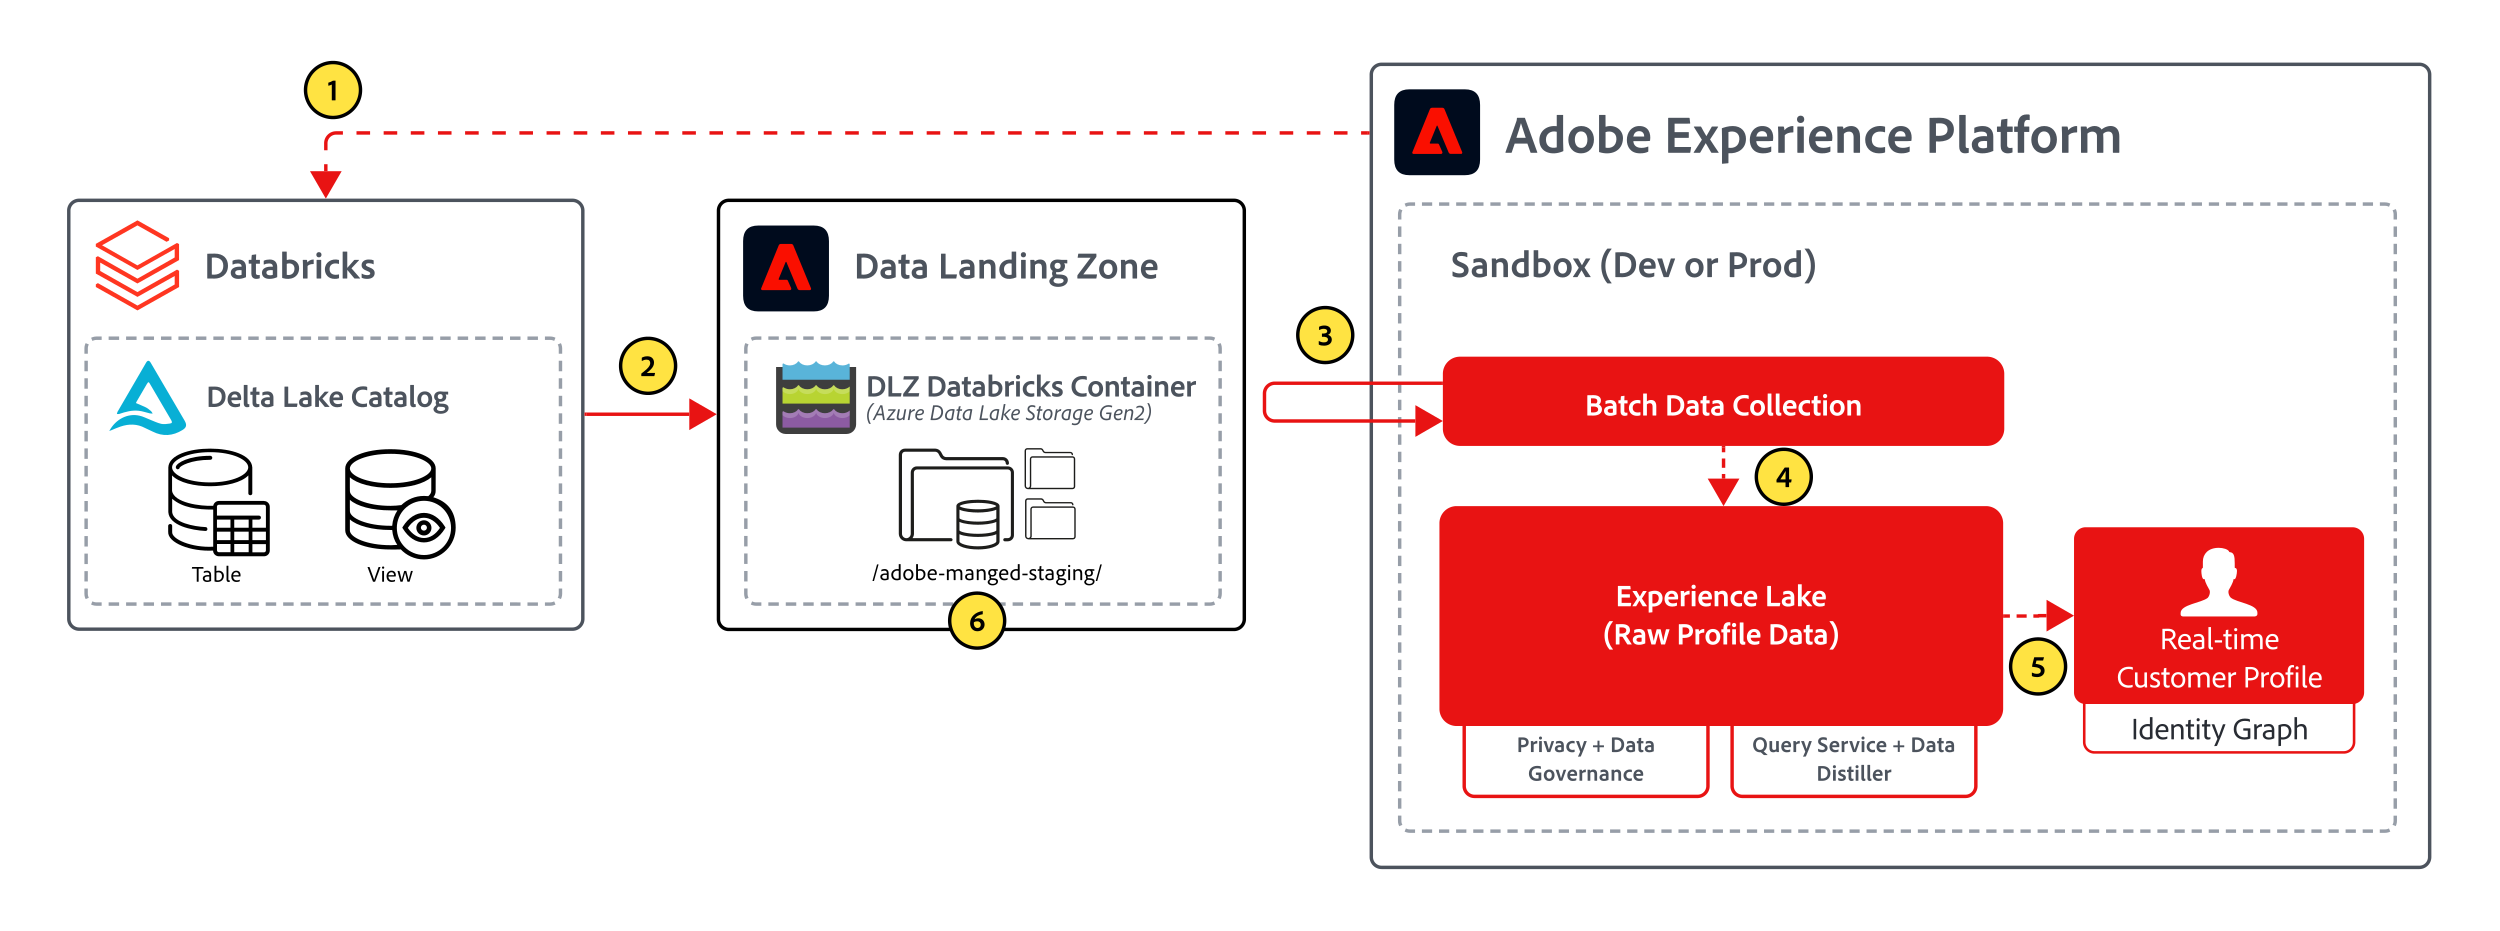 <svg xmlns="http://www.w3.org/2000/svg" xmlns:xlink="http://www.w3.org/1999/xlink" xmlns:lucid="lucid" width="1455.73" height="541.93"><g transform="translate(74.97 4.552)" lucid:page-tab-id="0_0"><path d="M-500-500h2000v1500H-500z" fill="#fff"/><path d="M-73.97 2.45a6 6 0 0 1 6-6h1441.73a6 6 0 0 1 6 6v527.93a6 6 0 0 1-6 6H-67.97a6 6 0 0 1-6-6z" stroke="#000" stroke-opacity="0" stroke-width="2" fill="#fff"/><path d="M723.53 38.9a6 6 0 0 1 6-6h604.27a6 6 0 0 1 6 6v455.62a6 6 0 0 1-6 6H729.53a6 6 0 0 1-6-6z" stroke="#4c535d" stroke-width="2" fill="#fff"/><use xlink:href="#a" transform="matrix(1,0,0,1,723.528,32.912) translate(78 51.516)"/><use xlink:href="#b" transform="matrix(1,0,0,1,723.528,32.912) translate(170.556 51.516)"/><use xlink:href="#c" transform="matrix(1,0,0,1,723.528,32.912) translate(322.751 51.516)"/><path d="M745.7 47.46H778c5.9 0 8.87 3.05 8.87 9.1v31.8c0 6.05-2.96 9.1-8.86 9.1h-32.28c-5.9 0-8.86-3.05-8.86-9.1v-31.8c0-6.05 2.96-9.1 8.86-9.1z" stroke="#000" stroke-opacity="0" stroke-width=".64" fill="#000b1d"/><path d="M775.76 85.06h-5.94c-.56 0-1-.3-1.25-.8L762.1 68.8c0-.1-.03-.2-.13-.2-.15-.04-.3 0-.36.16l-4.03 9.85v.1c0 .2.14.36.34.36h4.42c.25 0 .5.2.6.45l1.95 4.4c.14.46 0 .9-.4 1.1-.1.06-.2.06-.36.06H748.1c-.4 0-.75-.35-.75-.75 0-.1.04-.2.1-.3l10.2-25c.2-.54.7-.84 1.3-.84h5.9c.6 0 1.1.3 1.3.85l10.3 25c.15.4 0 .8-.4 1-.1.06-.15.06-.25.06z" stroke="#000" stroke-opacity="0" stroke-width=".64" fill="#fa0f00"/><path d="M740.04 120.3a6 6 0 0 1 6-6h567.7a6 6 0 0 1 6 6V473.4a6 6 0 0 1-6 6h-567.7a6 6 0 0 1-6-6z" fill="#fff"/><path d="M743.3 114.95l.88-.36.92-.23.94-.08h2.98m4 0h5.96m4 0h5.96m4 0h5.96m4 0h5.96m4 0h5.96m3.98 0h5.98m4 0h5.96m3.98 0h5.98m3.98 0h5.98m3.98 0h5.98m3.98 0h5.98m3.98 0h5.98m3.98 0h5.98m3.98 0h5.98m3.98 0h5.98m3.98 0h5.98m3.98 0h5.98m3.98 0h5.98m3.98 0h5.98m3.98 0h5.98m3.98 0h5.97m4 0h5.96m4 0h5.96m3.98 0h5.97m4 0H998m4 0h5.97m4 0h5.96m4 0h5.96m3.98 0h5.97m4 0h5.96m4 0h5.97m3.98 0h5.98m3.98 0h6m3.97 0h5.98m3.98 0h5.98m4 0h5.97m3.98 0h5.98m3.98 0h6m3.97 0h5.98m3.98 0h5.98m4 0h5.97m3.98 0h5.98m3.98 0h6m3.97 0h5.97m4 0h5.96m4 0h5.96m4 0h5.96m4 0h5.96m4 0h5.96m4 0h5.96m4 0h5.96m4 0h5.96m3.98 0h5.98m3.98 0h5.98m3.98 0h5.98m3.98 0h5.98m3.98 0h3l.93.07.92.22.86.35m2.62 2.62l.36.87.22.92.07.93v3.02m0 4.04v6.05m0 4.05v6.05m0 4.03v6.06m0 4.03v6.05m0 4.03v6.07m0 4.03v6.06m0 4.03v6.05m0 4.03v6.06m0 4.03v6.06m0 4.03v6.06m0 4.03v6.05m0 4.04v6.05m0 4.03v6.05m0 4.04v6.05m0 4.04v6.06m0 4.04v6.05m0 4.04v6.04m0 4.04v6.05m0 4.03v6.06m0 4.03v6.06m0 4.04v6.06m0 4.03v6.06m0 4.02v6.06m0 4.03v6.06m0 4.04v6.06m0 4.03v6.04m0 4.04v6.05m0 4.04v6.05m0 4.04v6.05m0 4.05V426m0 4.04v6.05m0 4.03v6.05m0 4.04v6.05m0 4.04v6.06m0 4.03v3.02l-.07.94-.22.9-.36.88m-2.63 2.63l-.86.36-.93.22-.94.07h-3m-3.97 0h-5.98m-3.98 0h-5.98m-3.98 0h-5.97m-4 0h-5.96m-3.98 0h-5.97m-4 0H1251m-4 0h-5.97m-4 0h-5.96m-4 0h-5.96m-3.98 0h-5.97m-4 0h-5.96m-4 0h-5.97m-4 0h-5.96m-3.98 0h-6m-3.97 0h-5.98m-3.98 0h-5.98m-4 0h-5.97m-3.98 0h-5.98m-3.98 0h-6m-3.97 0h-5.98m-3.98 0h-5.98m-4 0h-5.97m-3.98 0h-5.98m-3.98 0h-6m-3.97 0h-5.98m-3.98 0h-5.97m-4 0h-5.96m-4 0h-5.96m-4 0h-5.96m-4 0h-5.96m-4 0H1002m-4 0h-5.96m-4 0h-5.96m-4 0h-5.96m-4 0h-5.96m-4 0h-5.96m-4 0h-5.96m-3.98 0h-5.98m-3.98 0h-5.98m-3.98 0h-5.98m-3.98 0h-5.98m-3.98 0h-5.98m-3.98 0h-5.98m-3.98 0h-5.98m-3.98 0h-5.98m-3.98 0h-5.98m-3.98 0h-5.98m-3.98 0h-5.98m-3.98 0h-5.98m-3.98 0h-5.98m-3.98 0h-5.98m-3.98 0h-5.97m-4 0h-5.96m-4 0h-5.97m-4 0h-5.96m-4 0h-5.96m-3.98 0h-2.98l-.94-.07-.92-.22-.87-.36m-2.6-2.63l-.37-.87-.22-.9-.06-.95v-3.03m0-4.04v-6.06m0-4.03v-6.05m0-4.04v-6.05m0-4.04v-6.06m0-4.04v-6.05m0-4.04v-6.04m0-4.04v-6.05m0-4.04v-6.05m0-4.04v-6.05m0-4.05v-6.05m0-4.04v-6.05m0-4.02v-6.06m0-4.03v-6.07m0-4.03v-6.06m0-4.03v-6.05m0-4.03v-6.06m0-4.03v-6.05m0-4.04v-6.05m0-4.05v-6.05m0-4.04v-6.05m0-4.03v-6.05m0-4.04v-6.05m0-4.04v-6.06m0-4.04v-6.05m0-4.03v-6.06m0-4.03v-6.06m0-4.03v-6.06m0-4.03v-6.06m0-4.04v-6.06m0-4.03v-6.06m0-4.02v-6.06m0-4.03v-6.06m0-4.04v-6.05m0-4.04v-6.04m0-4.04v-3.03l.07-.94.23-.92.36-.87" stroke="#979ea8" stroke-width="2" fill="none"/><use xlink:href="#d" transform="matrix(1,0,0,1,740.036,114.294) translate(30 42.511)"/><use xlink:href="#e" transform="matrix(1,0,0,1,740.036,114.294) translate(116.311 42.511)"/><use xlink:href="#f" transform="matrix(1,0,0,1,740.036,114.294) translate(165.689 42.511)"/><use xlink:href="#g" transform="matrix(1,0,0,1,740.036,114.294) translate(190.6 42.511)"/><path d="M765.2 213.14a10 10 0 0 1 10-10h306.9a10 10 0 0 1 10 10v31.96a10 10 0 0 1-10 10H775.2a10 10 0 0 1-10-10z" stroke="#000" stroke-opacity="0" stroke-width="3" fill="#e81313"/><use xlink:href="#h" transform="matrix(1,0,0,1,765.19,203.142) translate(82.789 34.259)"/><use xlink:href="#i" transform="matrix(1,0,0,1,765.19,203.142) translate(129.384 34.259)"/><use xlink:href="#j" transform="matrix(1,0,0,1,765.19,203.142) translate(168.549 34.259)"/><path d="M933.62 418.56a6 6 0 0 1 6-6h129.93a6 6 0 0 1 6 6v34.62a6 6 0 0 1-6 6H939.62a6 6 0 0 1-6-6z" stroke="#e81313" stroke-width="2" fill="#fff"/><use xlink:href="#k" transform="matrix(1,0,0,1,938.617,417.565) translate(6.753 15.819)"/><use xlink:href="#l" transform="matrix(1,0,0,1,938.617,417.565) translate(44.607 15.819)"/><use xlink:href="#m" transform="matrix(1,0,0,1,938.617,417.565) translate(88.42 15.819)"/><use xlink:href="#n" transform="matrix(1,0,0,1,938.617,417.565) translate(98.927 15.819)"/><use xlink:href="#o" transform="matrix(1,0,0,1,938.617,417.565) translate(44.153 32.512)"/><path d="M777.63 418.56a6 6 0 0 1 6-6h129.93a6 6 0 0 1 6 6v34.62a6 6 0 0 1-6 6H783.63a6 6 0 0 1-6-6z" stroke="#e81313" stroke-width="2" fill="#fff"/><use xlink:href="#p" transform="matrix(1,0,0,1,782.627,417.565) translate(25.627 15.819)"/><use xlink:href="#q" transform="matrix(1,0,0,1,782.627,417.565) translate(69.547 15.819)"/><use xlink:href="#n" transform="matrix(1,0,0,1,782.627,417.565) translate(80.053 15.819)"/><use xlink:href="#r" transform="matrix(1,0,0,1,782.627,417.565) translate(32.207 32.512)"/><path d="M763.2 300.15a10 10 0 0 1 10-10h308.25a10 10 0 0 1 10 10V408.2a10 10 0 0 1-10 10H773.2a10 10 0 0 1-10-10z" stroke="#000" stroke-opacity="0" stroke-width="3" fill="#e81313"/><use xlink:href="#s" transform="matrix(1,0,0,1,763.215,290.149) translate(102.569 58.321)"/><use xlink:href="#t" transform="matrix(1,0,0,1,763.215,290.149) translate(189.538 58.321)"/><use xlink:href="#u" transform="matrix(1,0,0,1,763.215,290.149) translate(95.218 80.579)"/><use xlink:href="#v" transform="matrix(1,0,0,1,763.215,290.149) translate(138.062 80.579)"/><use xlink:href="#w" transform="matrix(1,0,0,1,763.215,290.149) translate(191.431 80.579)"/><path d="M928.64 256.1v2.7m0 3.62v5.42m0 3.6v2.72" stroke="#e81313" stroke-width="2" fill="none"/><path d="M929.6 256.13h-1.94v-1.03h1.95z" stroke="#e81313" stroke-width=".05" fill="#e81313"/><path d="M928.64 288.15l-7.5-13h15z" stroke="#e81313" stroke-width="2" fill="#e81313"/><path d="M1138.67 398.87a6 6 0 0 1 6-6h145.12a6 6 0 0 1 6 6v28.7a6 6 0 0 1-6 6h-145.13a6 6 0 0 1-6-6z" stroke="#e81313" stroke-width="1.5" fill="#fff"/><use xlink:href="#x" transform="matrix(1,0,0,1,1142.667,396.867) translate(23.311 29.071)"/><use xlink:href="#y" transform="matrix(1,0,0,1,1142.667,396.867) translate(82.333 29.071)"/><path d="M1133.47 309.22a6 6 0 0 1 6-6h155.42a6 6 0 0 1 6 6v89.43a6 6 0 0 1-6 6h-155.43a6 6 0 0 1-6-6z" stroke="#e81313" stroke-width="1.5" fill="#e81313"/><use xlink:href="#z" transform="matrix(1,0,0,1,1141.472,311.217) translate(41.262 62.264)"/><use xlink:href="#A" transform="matrix(1,0,0,1,1141.472,311.217) translate(16.053 84.522)"/><use xlink:href="#B" transform="matrix(1,0,0,1,1141.472,311.217) translate(89.653 84.522)"/><path d="M1238 354.37c.73 0 1.5-.52 1.5-1.32v-.84c0-5-12.08-5.82-15.6-8.82-.72-.68-2.02-3.32-.72-5 0 0 2.4-4 2.4-5.67h.55c.93 0 1.47-3.3 1.47-4.82 0-.96-.36-1.48-.7-1.64-.6 0-.6-.32-.6-.32v-2.36c0-4.15-.35-6.47-2.94-6.63-.18 0-.36-.2-.36-.36-.58-1.3-3.53-2.15-5.95-2.15-6.3 0-9.3 3.67-9.3 8v3.5s0 .16-.17.32c-.36 0-.72.68-.72 1.64 0 1.52.36 4.83 1.48 4.83h.54c0 1.7 2.4 5.7 2.4 5.7 1.3 1.66 0 4.5-.7 5.14-3.72 3-15.78 3.83-15.78 8.83v.84c0 .65.53 1.17 1.47 1.17H1238z" stroke="#000" stroke-opacity="0" stroke-width="1.46" fill="#fff"/><path d="M1116.73 353.94h-4.53a.12.12 0 0 0-.12.12.12.12 0 0 1-.1.1h-2.94m-3.9 0h-5.86m-3.9 0h-2.93" stroke="#e81313" stroke-width="2" fill="none"/><path d="M1130.72 353.94l-13 7.5v-15z" stroke="#e81313" stroke-width="2" fill="#e81313"/><path d="M1092.47 355.15h-1.02v-1.95h1.02z" stroke="#e81313" stroke-width=".05" fill="#e81313"/><path d="M343.4 118.1a6 6 0 0 1 6-6h294.18a6 6 0 0 1 6 6v237.87a6 6 0 0 1-6 6h-294.2a6 6 0 0 1-6-6z" stroke="#000" stroke-width="2" fill="#fff"/><use xlink:href="#C" transform="matrix(1,0,0,1,348.391,117.11) translate(74 40.511)"/><use xlink:href="#D" transform="matrix(1,0,0,1,348.391,117.11) translate(122.956 40.511)"/><use xlink:href="#E" transform="matrix(1,0,0,1,348.391,117.11) translate(203.644 40.511)"/><path d="M366.57 126.78h32.3c5.9 0 8.86 3.05 8.86 9.1v31.8c0 6.05-2.96 9.1-8.86 9.1h-32.3c-5.9 0-8.84-3.05-8.84-9.1v-31.8c0-6.05 2.94-9.1 8.84-9.1z" stroke="#000" stroke-opacity="0" stroke-width=".64" fill="#000b1d"/><path d="M396.63 164.38h-5.95c-.56 0-1-.3-1.25-.8l-6.45-15.45c0-.1-.06-.2-.16-.2-.14-.05-.3 0-.34.15l-4.06 9.85v.1c0 .2.15.35.35.35h4.4c.25 0 .5.2.6.45l1.96 4.4c.14.45 0 .9-.4 1.1-.1.05-.2.05-.35.05h-16.06c-.4 0-.75-.35-.75-.75 0-.1.06-.2.1-.3l10.2-25c.2-.55.7-.85 1.3-.85h5.9c.6 0 1.1.3 1.3.85l10.3 25c.16.4 0 .8-.4 1-.1.05-.14.05-.25.05z" stroke="#000" stroke-opacity="0" stroke-width=".64" fill="#fa0f00"/><path d="M359.3 198.33a6 6 0 0 1 6-6h264.2a6 6 0 0 1 6 6V341.2a6 6 0 0 1-6 6H365.3a6 6 0 0 1-6-6z" fill="#fff"/><path d="M362.58 193l.87-.38.92-.22.94-.07h3.06m4.06 0h6.1m4.06 0h6.1m4.06 0h6.1m4.06 0h6.1m4.06 0h6.1m4.06 0h6.1m4.07 0h6.08m4.07 0h6.1m4.06 0h6.1m4.07 0h6.1m4.06 0h6.1m4.06 0h6.1m4.05 0h6.1m4.06 0h6.1m4.08 0h6.1m4.06 0h6.1m4.06 0h6.1m4.06 0h6.1m4.06 0h6.1m4.06 0h6.1m4.06 0h6.1m4.06 0h6.1m4.07 0h6.1m4.06 0h6.1m4.06 0h6.08m4.07 0h3.05l.94.07.9.22.88.37m2.62 2.6l.36.88.22.9.08.95v3.06m0 4.07v6.13m0 4.08v6.12m0 4.08V232m0 4.1v6.1m0 4.1v6.1m0 4.1v6.12m0 4.08v6.12m0 4.08v6.13m0 4.08v6.13m0 4.08v6.14m0 4.08v6.12m0 4.08v6.13m0 4.08v6.12m0 4.08v3.06l-.08.93-.22.92-.36.87m-2.62 2.62l-.87.36-.9.22-.95.07h-3.05m-4.07 0h-6.1m-4.06 0h-6.1m-4.06 0h-6.1m-4.06 0h-6.1m-4.06 0h-6.1m-4.06 0h-6.1m-4.06 0h-6.1m-4.06 0h-6.1m-4.06 0H535m-4.07 0h-6.1m-4.06 0h-6.1m-4.06 0h-6.1m-4.05 0h-6.1m-4.06 0h-6.1m-4.07 0h-6.1m-4.06 0h-6.1m-4.06 0h-6.1m-4.06 0h-6.1m-4.06 0h-6.1m-4.06 0h-6.1m-4.06 0h-6.1m-4.06 0h-6.1m-4.06 0h-6.1m-4.06 0h-6.1m-4.06 0h-6.1m-4.06 0h-3.05l-.93-.08-.92-.22-.87-.36m-2.62-2.62l-.36-.87-.22-.92-.07-.94v-3.07m0-4.08v-6.12m0-4.08v-6.13m0-4.08v-6.12m0-4.08v-6.13m0-4.07v-6.12m0-4.07v-6.13m0-4.08v-6.12m0-4.08v-6.12m0-4.1v-6.1m0-4.1v-6.1m0-4.1v-6.12m0-4.08v-6.12m0-4.08v-6.13m0-4.08v-3.07l.08-.94.22-.92.36-.87" stroke="#979ea8" stroke-width="2" fill="none"/><use xlink:href="#F" transform="matrix(1,0,0,1,359.307,192.331) translate(70 34.009)"/><use xlink:href="#G" transform="matrix(1,0,0,1,359.307,192.331) translate(105.129 34.009)"/><use xlink:href="#H" transform="matrix(1,0,0,1,359.307,192.331) translate(189.022 34.009)"/><use xlink:href="#I" transform="matrix(1,0,0,1,359.307,192.331) translate(70 47.732)"/><use xlink:href="#J" transform="matrix(1,0,0,1,359.307,192.331) translate(107.173 47.732)"/><use xlink:href="#K" transform="matrix(1,0,0,1,359.307,192.331) translate(135.64 47.732)"/><use xlink:href="#L" transform="matrix(1,0,0,1,359.307,192.331) translate(163.053 47.732)"/><use xlink:href="#M" transform="matrix(1,0,0,1,359.307,192.331) translate(205.6 47.732)"/><path d="M417.94 248.15h-35.4c-3.08 0-5.6-2.5-5.6-5.58v-33.42h46.6v33.42c0 3.1-2.53 5.58-5.6 5.58z" stroke="#000" stroke-opacity="0" fill="#3e3e3e"/><path d="M415.57 236.08c-2.1 0-3.87-.9-4.7-2.16-.2-.28-.58-.28-.77 0-.82 1.28-2.62 2.16-4.74 2.16-2.1 0-3.9-.9-4.73-2.16-.2-.3-.6-.3-.78 0-.83 1.28-2.63 2.16-4.74 2.16-2.1 0-3.9-.9-4.72-2.16-.2-.28-.6-.28-.78 0-.8 1.28-2.6 2.16-4.62 2.16-1.4 0-2.66-.4-3.6-1.06-.27-.2-.7.04-.7.4v9.02h39.12v-9.95c-.94.95-2.46 1.58-4.23 1.58z" stroke="#000" stroke-opacity="0" fill="#804998"/><path d="M415.57 236.08c-2.1 0-3.87-.9-4.7-2.16-.2-.28-.58-.28-.77 0-.82 1.28-2.62 2.16-4.74 2.16-2.1 0-3.9-.9-4.73-2.16-.2-.3-.6-.3-.78 0-.83 1.28-2.63 2.16-4.74 2.16-2.1 0-3.9-.9-4.72-2.16-.2-.28-.6-.28-.78 0-.8 1.28-2.6 2.16-4.62 2.16-1.4 0-2.66-.4-3.6-1.06-.27-.2-.7.04-.7.4v9.02h39.12v-9.95c-.94.95-2.46 1.58-4.23 1.58z" stroke="#000" stroke-opacity="0" fill="#fff" fill-opacity=".1"/><path d="M415.57 236.08c-2.1 0-3.87-.9-4.7-2.16-.2-.28-.58-.28-.77 0-.82 1.28-2.62 2.16-4.74 2.16-2.1 0-3.9-.9-4.73-2.17-.2-.27-.6-.27-.78 0-.83 1.3-2.63 2.18-4.74 2.18-2.1 0-3.9-.9-4.72-2.16-.2-.28-.6-.28-.78 0-.8 1.28-2.6 2.16-4.62 2.16-1.4 0-2.66-.4-3.6-1.05-.27-.2-.7.02-.7.4v1.75c.9 1 2.5 1.7 4.3 1.7 2.5 0 4.58-1.3 5-3.03.48 1.72 2.6 3.02 5.13 3.02 2.55 0 4.67-1.3 5.14-3.03.47 1.72 2.58 3.03 5.12 3.03 2.55 0 4.66-1.3 5.13-3.03.42 1.72 2.53 3.03 5.07 3.03 1.77 0 3.3-.63 4.23-1.6v-2.78c-.94.95-2.46 1.58-4.23 1.58z" stroke="#000" stroke-opacity="0" fill="#fff" fill-opacity=".2"/><path d="M415.57 208.22c-2.1 0-3.87-.88-4.7-2.16-.2-.28-.58-.28-.77 0-.82 1.28-2.62 2.16-4.74 2.16-2.1 0-3.9-.88-4.73-2.16-.2-.3-.6-.3-.78 0-.83 1.28-2.63 2.16-4.74 2.16-2.1 0-3.9-.88-4.72-2.16-.2-.28-.6-.28-.78 0-.8 1.28-2.6 2.16-4.62 2.16-1.4 0-2.66-.4-3.6-1.06-.27-.2-.7.04-.7.4v9.02h39.12v-8.97c0-.35-.4-.6-.7-.38-.94.62-2.16 1-3.53 1z" stroke="#000" stroke-opacity="0" fill="#59b4d9"/><path d="M415.57 222.15c-2.1 0-3.87-.88-4.7-2.16-.2-.3-.58-.3-.77 0-.82 1.27-2.62 2.15-4.74 2.15-2.1 0-3.9-.88-4.73-2.16-.2-.3-.6-.3-.78 0-.83 1.27-2.63 2.15-4.74 2.15-2.1 0-3.9-.88-4.72-2.16-.2-.3-.6-.3-.78 0-.8 1.27-2.6 2.15-4.62 2.15-1.4 0-2.66-.4-3.6-1.06-.27-.2-.7.03-.7.4v9h39.12v-9.94c-.94.96-2.46 1.6-4.23 1.6z" stroke="#000" stroke-opacity="0" fill="#b8d432"/><path d="M415.57 222.15c-2.1 0-3.87-.9-4.7-2.16-.2-.3-.58-.3-.77 0-.82 1.26-2.62 2.15-4.74 2.15-2.1 0-3.9-.9-4.73-2.16-.2-.3-.6-.3-.78 0-.83 1.26-2.63 2.15-4.74 2.15-2.1 0-3.9-.9-4.72-2.16-.2-.3-.6-.3-.78 0-.8 1.26-2.6 2.15-4.62 2.15-1.4 0-2.66-.4-3.6-1.05-.27-.2-.7.02-.7.4v1.75c.9 1 2.5 1.7 4.3 1.7 2.5 0 4.58-1.3 5-3.03.48 1.72 2.6 3.02 5.13 3.02 2.55 0 4.67-1.3 5.14-3.03.47 1.73 2.58 3.04 5.12 3.04 2.55 0 4.66-1.3 5.13-3.03.42 1.73 2.53 3.04 5.07 3.04 1.77 0 3.3-.63 4.23-1.6v-2.78c-.94.96-2.46 1.6-4.23 1.6z" stroke="#000" stroke-opacity="0" fill="#fff" fill-opacity=".2"/><path d="M427.55 320.58a6 6 0 0 1 6-6h132.7a6 6 0 0 1 6 6v14.7a6 6 0 0 1-6 6h-132.7a6 6 0 0 1-6-6z" fill="none"/><use xlink:href="#N" transform="matrix(1,0,0,1,432.55,319.58) translate(0 13.66)"/><path d="M523.58 280.3h25.97c.86 0 1.57-.68 1.57-1.54V262.7c0-.86-.7-1.58-1.57-1.58h-23.3c-.84 0-1.55.72-1.55 1.58v15.68c0 .62-.5 1.12-1.12 1.12-.62 0-1.12-.5-1.12-1.12v-20.44c0-.4.32-.75.74-.75h7.8c.27 0 .66.2.77.45l.45.8c.26.5.9.9 1.5.9h14.56c.42 0 .74.36.74.76 0 .25.2.42.4.42.25 0 .43-.17.43-.4 0-.87-.7-1.56-1.57-1.56h-14.56c-.3 0-.65-.24-.8-.48l-.44-.8c-.26-.52-.9-.9-1.47-.9h-7.8c-.86 0-1.57.7-1.57 1.56v20.44c0 1.07.9 1.93 1.95 1.93zm1.94-1.92l-.02-15.68c0-.4.35-.77.76-.77h23.3c.4 0 .73.34.73.77v16.06c0 .4-.33.74-.75.74h-24.4c.23-.3.37-.7.37-1.12zM523.86 309.52h25.98c.85 0 1.56-.7 1.56-1.55V291.9c0-.85-.7-1.57-1.56-1.57h-23.3c-.85 0-1.56.72-1.56 1.58v15.7c0 .6-.5 1.1-1.12 1.1-.62 0-1.12-.5-1.12-1.1v-20.45c0-.4.33-.75.74-.75h7.8c.28 0 .66.22.78.46l.44.8c.27.5.9.9 1.5.9h14.57c.4 0 .74.36.74.76 0 .24.2.4.42.4.24 0 .4-.16.4-.4 0-.86-.7-1.55-1.55-1.55H534c-.3 0-.64-.24-.8-.48l-.43-.82c-.27-.5-.92-.9-1.48-.9h-7.82c-.86 0-1.56.7-1.56 1.57v20.44c0 1.06.88 1.92 1.94 1.92zm1.95-1.93l-.02-15.7c0-.4.35-.76.76-.76h23.3c.4 0 .73.34.73.77v16.07c0 .4-.32.74-.73.74h-24.42c.24-.3.4-.68.4-1.1zM458.92 268.82h52.98c.94 0 1.75.76 1.75 1.76v36.47c0 1-.8 1.76-1.75 1.76h-1.8c-.48 0-.88.42-.88.95 0 .47.4.88.87.88h1.8c1.95 0 3.56-1.6 3.56-3.52V270.6c0-2-1.6-3.58-3.56-3.58h-52.98c-1.95 0-3.56 1.58-3.56 3.58v35.64c0 1.4-1.13 2.6-2.54 2.6-1.4 0-2.55-1.2-2.55-2.6v-45.98c0-.94.74-1.76 1.67-1.76h17.78c.6 0 1.47.53 1.74 1.06l1 1.88c.6 1.17 2.1 2 3.43 2H509c.94 0 1.67.76 1.67 1.76 0 .52.46.94.93.94.54 0 .94-.42.94-.94 0-2-1.6-3.6-3.55-3.6H475.9c-.68 0-1.5-.5-1.82-1.04l-1-1.82c-.6-1.18-2.1-2.06-3.36-2.06h-17.78c-1.94 0-3.55 1.6-3.55 3.58v45.98c0 2.4 2 4.4 4.42 4.4h25.95c.54 0 .94-.4.94-.93 0-.48-.4-.9-.93-.9h-22.4c.54-.76.87-1.64.87-2.58l-.06-35.64c0-.94.8-1.76 1.74-1.76z" stroke="#000" stroke-opacity="0" stroke-width=".25" fill="#1d1d1b"/><path d="M494.46 315.4c6.24 0 12.6-1.6 12.6-4.65v-20.62c0-2.93-7.9-3.7-12.6-3.7-4.62 0-12.54.77-12.54 3.7v20.62c0 3.05 6.3 4.63 12.54 4.63zm10.73-18.16c-.4.7-4.3 1.94-10.74 1.94-6.43 0-10.32-1.24-10.73-1.94v-5c2.62 1.24 7.5 1.65 10.73 1.65 3.3 0 8.12-.42 10.73-1.65v5zM494.45 301c3.3 0 8.12-.4 10.73-1.65v5c-.4.7-4.3 1.93-10.74 1.93-6.43 0-10.32-1.23-10.73-1.93v-5c2.62 1.24 7.45 1.65 10.73 1.65zm0 12.56c-6.64 0-10.73-1.82-10.73-2.8v-4.24c2.62 1.23 7.5 1.58 10.73 1.58 3.3 0 8.12-.35 10.73-1.58v4.23c0 1-4.03 2.8-10.74 2.8zm0-25.3c6.3 0 10.2 1.17 10.73 1.87-.54.7-4.43 1.88-10.74 1.88-6.3 0-10.12-1.16-10.66-1.87.54-.7 4.36-1.88 10.66-1.88z" stroke="#000" stroke-opacity="0" stroke-width=".25" fill="#1d1d1b"/><path d="M749.2 240.6h-81.87a6 6 0 0 1-6-6v-10a6 6 0 0 1 6-6h96.86" stroke="#e81313" stroke-width="2" fill="none"/><path d="M763.2 240.6l-13 7.5v-15z" stroke="#e81313" stroke-width="2" fill="#e81313"/><path d="M765.2 219.6h-1.04v-1.96h1.03z" stroke="#e81313" stroke-width=".05" fill="#e81313"/><path d="M-34.92 118.1a6 6 0 0 1 6-6H258.4a6 6 0 0 1 6 6v237.7a6 6 0 0 1-6 6H-28.9a6 6 0 0 1-6-6z" stroke="#4c535d" stroke-width="2" fill="#fff"/><use xlink:href="#O" transform="matrix(1,0,0,1,-29.92,117.11) translate(74 40.511)"/><path d="M-19.18 123.77h48.5v52.43h-48.5z" fill-opacity="0"/><path d="M-19.18 137.45v1.57l24.25 13.64 21.68-12.22v4.93L5.07 157.7l-23.04-13.07-1.2.63v9.5l24.24 13.57 21.68-12.16v4.93L5.07 173.37l-23.04-13.06-1.2.7v1.57L5.06 176.2l24.25-13.63v-9.44l-1.2-.68L5.05 165.5l-21.68-12.27v-4.87l21.67 12.16 24.25-13.63v-9.34l-1.2-.63-23.05 13.05-20.57-11.7L5.07 126.7 22 136.24l1.5-.78v-1.3l-18.43-10.4z" fill="#ff3621"/><path d="M-24.8 198.4a6 6 0 0 1 6-6h264.18a6 6 0 0 1 6 6v142.86a6 6 0 0 1-6 6h-264.2a6 6 0 0 1-6-6z" fill="#fff"/><path d="M-21.54 193.05l.87-.36.92-.23.94-.08h3.04m4.06 0h6.1m4.06 0h6.1m4.06 0h6.1m4.06 0h6.1m4.06 0h6.1m4.06 0h6.1m4.07 0h6.1m4.06 0h6.1m4.06 0h6.1m4.05 0h6.1m4.06 0H96m4.07 0h6.1m4.06 0h6.1m4.06 0h6.1m4.06 0h6.1m4.06 0h6.1m4.06 0h6.1m4.06 0h6.1m4.06 0h6.1m4.06 0h6.1m4.06 0h6.1m4.06 0h6.1m4.06 0h6.1m4.07 0h6.1m4.07 0h6.1m4.06 0h3.05l.94.07.9.22.88.35m2.62 2.62l.36.87.22.92.08.93v3.06m0 4.08v6.12m0 4.08v6.12m0 4.1v6.1m0 4.1v6.1m0 4.1v6.12m0 4.08v6.12m0 4.08v6.13m0 4.07v6.12m0 4.07v6.13m0 4.08v6.12m0 4.08v6.12m0 4.1v6.1m0 4.1v6.1m0 4.1v3.06l-.08.93-.22.9-.36.88m-2.62 2.62l-.87.36-.9.22-.95.08h-3.05m-4.07 0h-6.1m-4.06 0H222m-4.06 0h-6.1m-4.06 0h-6.1m-4.06 0h-6.1m-4.06 0h-6.1m-4.06 0h-6.1m-4.06 0h-6.1m-4.07 0h-6.1m-4.06 0h-6.08m-4.07 0h-6.1m-4.06 0h-6.1m-4.07 0h-6.1m-4.06 0h-6.1m-4.06 0h-6.1m-4.05 0h-6.1m-4.06 0h-6.1m-4.08 0h-6.1m-4.06 0h-6.1m-4.06 0h-6.1m-4.06 0h-6.1m-4.06 0h-6.1m-4.06 0h-6.1m-4.06 0h-6.1m-4.06 0h-6.1m-4.07 0h-3.04l-.95-.08-.92-.22-.87-.36m-2.62-2.62l-.36-.87-.22-.9-.07-.94v-3.07m0-4.1V328m0-4.1v-6.1m0-4.1v-6.12m0-4.08v-6.12m0-4.08v-6.13m0-4.08v-6.13m0-4.08v-6.14m0-4.08v-6.12m0-4.08v-6.13m0-4.08v-6.12m0-4.08v-6.12m0-4.1v-6.1m0-4.1v-6.1m0-4.1v-3.06l.06-.94.22-.92.36-.87" stroke="#979ea8" stroke-width="2" fill="none"/><g><use xlink:href="#P" transform="matrix(1,0,0,1,-24.814,192.394) translate(70 40.009)"/><use xlink:href="#Q" transform="matrix(1,0,0,1,-24.814,192.394) translate(114.16 40.009)"/><use xlink:href="#R" transform="matrix(1,0,0,1,-24.814,192.394) translate(154.124 40.009)"/></g><path d="M-11.35 246.43C-7.5 239.3-.43 236 6.15 237.48c2.15.44 4.2 1.56 6.32 2.38 2.1.82 4.2 1.86 6.4 2.38 1.52.35 3.27.1 4.88-.13 1.52-.16 1.7-.72.94-2.06-1.62-2.77-3.23-5.54-4.85-8.26l-7.43-12.7c-.8-1.44-1.03-1.4-1.88 0l-5.9 10.1c-.2.3-.32.7-.46.95 2.02.87 4 1.65 5.87 2.56 1.07.55 2 1.37 2.95 2.15.4.34.63.95.94 1.42-.58-.04-1.16 0-1.7-.13-2.15-.47-4.3-1.3-6.45-1.5-3.9-.44-7.66.6-11.33 1.85-.4.12-.9.03-1.35.03.14-.4.14-.86.32-1.2 5.5-9.56 11.1-19.16 16.7-28.72.85-1.46 1.83-1.4 2.68.1 6.6 11.2 13.12 22.44 19.7 33.64 1.44 2.5 1.2 4.06-1.25 5.53-5.6 3.46-11.42 3.9-17.37.87-1.43-.74-2.96-1.34-4.4-2.08-4.6-2.46-9.4-2.46-14.27-.82-1.75.56-3.5 1.38-5.2 2.07-.35.14-.7.28-1.38.53z" stroke="#000" stroke-opacity="0" stroke-width="3.13" fill="#08afd5"/><path d="M177.36 285c.97-1.16 1.35-2.38 1.35-3.73l.02-13.03c0-6.42-11.4-11.23-26.44-11.23-14.98 0-26.24 4.82-26.24 11.24v35.94c0 6.42 11.4 11.23 26.37 11.23 15.06 0 3.93 0 5.8-.25 3.34 3.6 8.17 6.04 13.7 6.04 10.16 0 18.45-8.3 18.45-18.5s-5.46-15.4-13-17.7zm-24.95-25.3c13.97 0 23.74 4.56 23.74 8.54 0 4.05-9.77 8.6-23.73 8.6-13.88 0-23.66-4.43-23.66-8.6 0-4.1 9.78-8.53 23.67-8.53zm-23.66 20.1v-6.42c4.12 3.72 13 6.16 23.67 6.16 10.75 0 19.5-2.44 23.74-6.16v7.9c0 1.2-.77 2.24-1.73 3.07-.77 0-1.6-.13-2.5-.13-5.15 0-9.7 2-13.2 5.33-1.98.25-4.1.45-6.3.45-13.88 0-23.66-4.56-23.66-8.6v-1.48zm0 11.48v-4.8c4.12 3.77 13 6.15 23.67 6.15h4.06c-1.73 2.57-2.83 5.65-3.08 8.98h-.97c-13.88 0-23.66-4.54-23.66-8.52v-1.48zm23.67 21.63c-13.88 0-23.66-4.55-23.66-8.6v-6.4c4.12 3.7 13 6.15 23.67 6.15h.98c.25 3.2 1.22 6.16 2.95 8.67-1.22 0-2.57.2-3.92.2zm19.5 5.72c-8.75 0-15.82-7.06-15.82-15.8 0-8.7 7.07-15.77 15.82-15.77 8.68 0 15.75 7.06 15.75 15.78 0 8.73-7.07 15.8-15.75 15.8z" stroke="#000" stroke-opacity="0" stroke-width="2.4"/><path d="M171.9 294.1c-4.7 0-9 2.83-12.22 7.9l-.4.7.4.65c3.2 5.13 7.52 7.95 12.22 7.95 4.63 0 8.94-2.82 12.15-7.95l.4-.65-.4-.7c-3.2-5.07-7.52-7.9-12.15-7.9zm0 14.64c-3.54 0-6.88-2.2-9.4-5.9 2.65-3.92 5.86-5.9 9.4-5.9 3.47 0 6.8 2.17 9.32 5.9-2.63 3.9-5.85 5.9-9.32 5.9z" stroke="#000" stroke-opacity="0" stroke-width="2.4"/><path d="M171.9 298.4c-2.45 0-4.44 2-4.44 4.43 0 2.44 2 4.43 4.44 4.43 2.38 0 4.37-2 4.37-4.43 0-2.44-2-4.43-4.37-4.43zm0 6.04c-.97 0-1.8-.77-1.8-1.74 0-.96.83-1.73 1.8-1.73.9 0 1.73.77 1.73 1.73 0 .97-.83 1.74-1.73 1.74z" stroke="#000" stroke-opacity="0" stroke-width="2.4"/><path d="M133.94 321.7a6 6 0 0 1 6-6h24.9a6 6 0 0 1 6 6v14.7a6 6 0 0 1-6 6h-24.9a6 6 0 0 1-6-6z" fill="none"/><g><use xlink:href="#S" transform="matrix(1,0,0,1,138.944,320.691) translate(0 13.507)"/></g><path d="M28.3 268.7c.3 0 .53 0 .82-.18.24-.12.48-.37.48-.7.47-1 6.27-4.63 17.86-4.63.65 0 1.18-.5 1.18-1.13 0-.7-.53-1.2-1.18-1.2-12.54 0-19.64 4.08-20.05 6.46-.1.63.3 1.2.9 1.38z" stroke="#000" stroke-opacity="0" stroke-width="1.11"/><path d="M78.74 287.15H52.48c-1.65 0-3 1.2-3.3 2.82-7.46.38-22.95-1.76-23.96-8.72v-8.96c7.98 8.45 36.43 8.33 44.42 0v10.46c0 .63.53 1.06 1.18 1.06.65 0 1.12-.5 1.12-1.06v-15.1c-.7-14.63-48.32-14.63-48.9 0v26c.53 7.9 13.6 10.55 21.64 10.98.65 0 1.12-.43 1.12-1.06 0-.7-.4-1.2-1.06-1.2-6.75-.3-18.75-2.56-19.46-8.7v-7.8c5.9 5.16 14.67 6.35 23.9 6.3v21.62c-12.37.7-24.43-4.33-23.9-8.72v-3.44c0-.63-.53-1.07-1.12-1.07-.65 0-1.2.5-1.2 1.06v3.45c-.4 6.53 13.2 11.67 26.15 10.98 0 1.82 1.5 3.32 3.38 3.32h26.26c1.9 0 3.37-1.5 3.37-3.38v-25.4c0-1.88-1.47-3.4-3.36-3.4zm-53.52-19.57c0-4.26 8.93-8.84 22.18-8.84s22.18 4.52 22.18 8.84c0 4.27-8.93 8.78-22.18 8.78-13.3 0-22.18-4.5-22.18-8.78zm34 49.42H52.5c-.65 0-1.12-.5-1.12-1.13v-3.64h7.87V317zm0-7.02h-7.86v-4.96h7.87v4.96zm0-7.22h-7.86V298h7.87v4.76zM69.83 317h-8.4v-4.77h8.4V317zm0-7.02h-8.4v-4.96h8.4v4.96zm0-7.22h-8.4V298h8.4v4.76zm10.05 13.17c0 .63-.48 1.13-1.13 1.13H72v-4.76h7.87v3.63zm0-5.95H72v-4.96h7.87v4.96zm0-7.22H72V298h3.78c.66 0 1.2-.5 1.2-1.2 0-.62-.54-1.12-1.2-1.12H51.36v-4.77c-.12-.8.18-1.5 1.12-1.56h26.26c.65 0 1.13.5 1.13 1.13v12.23z" stroke="#000" stroke-opacity="0" stroke-width="1.11"/><path d="M31.77 321.7a6 6 0 0 1 6-6h26.9a6 6 0 0 1 6 6v14.7a6 6 0 0 1-6 6h-26.9a6 6 0 0 1-6-6z" fill="none"/><g><use xlink:href="#T" transform="matrix(1,0,0,1,36.774,320.691) translate(0 13.507)"/></g><path d="M266.4 236.65h60" stroke="#e81313" stroke-width="2" fill="none"/><path d="M266.44 237.62h-1.03v-1.95h1.04z" stroke="#e81313" stroke-width=".05" fill="#e81313"/><path d="M340.4 236.65l-13 7.5v-15z" stroke="#e81313" stroke-width="2" fill="#e81313"/><path d="M286.42 208.47a16 16 0 0 1 16-16 16 16 0 0 1 16 16 16 16 0 0 1-16 16 16 16 0 0 1-16-16z" stroke="#000" stroke-width="2" fill="#ffe342"/><g><use xlink:href="#U" transform="matrix(1,0,0,1,286.42,192.469) translate(11.605 22.009)"/></g><path d="M102.94 47.87a16 16 0 0 1 16-16 16 16 0 0 1 16 16 16 16 0 0 1-16 16 16 16 0 0 1-16-16z" stroke="#000" stroke-width="2" fill="#ffe342"/><g><use xlink:href="#V" transform="matrix(1,0,0,1,102.935,31.867) translate(12.992 22.009)"/></g><path d="M721.53 72.86h-3.95m-7.9 0h-7.9m-7.92 0h-7.9m-7.9 0h-7.9m-7.92 0h-7.9m-7.9 0h-7.92m-7.9 0h-7.9m-7.9 0h-7.92m-7.9 0h-7.9m-7.9 0h-7.92m-7.9 0h-7.9m-7.9 0h-7.92m-7.9 0h-7.9m-7.9 0h-7.92m-7.9 0h-7.9m-7.9 0h-7.9m-7.92 0h-7.9m-7.9 0h-7.92m-7.9 0H433m-7.9 0h-7.92m-7.9 0h-7.9m-7.9 0h-7.92m-7.9 0h-7.9m-7.9 0h-7.92m-7.9 0h-7.9m-7.9 0h-7.92m-7.9 0h-7.9m-7.9 0h-7.92m-7.9 0h-7.9m-7.9 0h-7.92m-7.9 0h-7.9m-7.9 0h-7.92m-7.9 0h-7.9m-7.9 0h-7.92m-7.9 0h-7.9m-7.9 0h-7.92m-7.9 0h-7.9m-7.9 0h-7.92m-7.9 0h-3.95a6 6 0 0 0-6 6v4.07m0 8.13v4.06" stroke="#e81313" stroke-width="2" fill="none"/><path d="M722.53 73.84h-1.03V71.9h1.03z" stroke="#e81313" stroke-width=".05" fill="#e81313"/><path d="M114.75 109.1l-7.5-12.98h15z" stroke="#e81313" stroke-width="2" fill="#e81313"/><path d="M680.72 190.55a16 16 0 0 1 16-16 16 16 0 0 1 16 16 16 16 0 0 1-16 16 16 16 0 0 1-16-16z" stroke="#000" stroke-width="2" fill="#ffe342"/><g><use xlink:href="#W" transform="matrix(1,0,0,1,680.718,174.552) translate(11.543 22.009)"/></g><path d="M947.73 273.08a16 16 0 0 1 16-16 16 16 0 0 1 16 16 16 16 0 0 1-16 16 16 16 0 0 1-16-16z" stroke="#000" stroke-width="2" fill="#ffe342"/><g><use xlink:href="#X" transform="matrix(1,0,0,1,947.734,257.085) translate(11.285 22.009)"/></g><path d="M1095.8 383.53a16 16 0 0 1 16-16 16 16 0 0 1 16 16 16 16 0 0 1-16 16 16 16 0 0 1-16-16z" stroke="#000" stroke-width="2" fill="#ffe342"/><g><use xlink:href="#Y" transform="matrix(1,0,0,1,1095.806,367.532) translate(11.543 22.009)"/></g><path d="M478.03 356.83a16 16 0 0 1 16-16 16 16 0 0 1 16 16 16 16 0 0 1-16 16 16 16 0 0 1-16-16z" stroke="#000" stroke-width="2" fill="#ffe342"/><g><use xlink:href="#Z" transform="matrix(1,0,0,1,478.028,340.831) translate(11.134 22.009)"/></g><defs><path fill="#4c535d" d="M416-173H177L122-8c-2 6-5 8-11 8H11C5 0 2-3 4-10l206-586c4-10 7-20 9-54 0-4 2-7 6-7h139c5 0 6 1 7 6L602-9c1 6 0 9-6 9H484c-5 0-8-2-10-6zM209-282h175c-22-66-67-207-89-275-16 67-56 184-86 275" id="aa"/><path fill="#4c535d" d="M477-29C277 59 32 5 32-242c0-157 131-281 327-258v-205c0-5 2-7 6-7h109c5 0 5 2 5 6 2 222-5 453 4 668 0 5-1 7-6 9zm-118-73v-293c-108-28-204 34-203 147 1 132 94 173 203 146" id="ab"/><path fill="#4c535d" d="M275-503c154 0 238 117 238 254 0 155-99 259-240 259C106 10 32-119 32-246c0-142 93-257 243-257zm-6 101c-67 0-115 59-115 154 0 92 45 156 121 156 62 0 115-51 115-154 0-83-36-156-121-156" id="ac"/><path fill="#4c535d" d="M70-712h105c7 0 9 1 9 8l1 215c174-55 332 57 327 222C504-25 283 54 70-12c-4-1-7-6-7-9v-684c0-5 3-7 7-7zm319 457c4-124-101-168-204-134v292c109 21 200-30 204-158" id="ad"/><path fill="#4c535d" d="M460-223c-76 7-216 3-306 4 3 70 49 126 151 126 45 0 86-8 124-24 3-2 6-1 6 4v83c0 6-2 9-6 11-38 18-82 29-150 29C97 10 32-118 32-241c0-139 84-262 235-262 172 0 221 136 201 273-1 4-3 6-8 7zm-306-82c60 0 150 1 204-1 1-38-17-101-96-101-69 0-100 53-108 102" id="ae"/><g id="a"><use transform="matrix(0.031,0,0,0.031,0,0)" xlink:href="#aa"/><use transform="matrix(0.031,0,0,0.031,18.853,0)" xlink:href="#ab"/><use transform="matrix(0.031,0,0,0.031,35.747,0)" xlink:href="#ac"/><use transform="matrix(0.031,0,0,0.031,52.671,0)" xlink:href="#ad"/><use transform="matrix(0.031,0,0,0.031,69.813,0)" xlink:href="#ae"/></g><path fill="#4c535d" d="M505-101L490-8c-1 7-3 8-9 8H83c-7 0-9-3-9-8v-641c0-5 2-8 8-8h386c6 0 8 1 9 7l11 93c1 5-1 9-7 9H195v159h260c5 0 7 1 7 7v95c0 5-3 6-7 6H195v172h303c6 0 8 3 7 8" id="af"/><path fill="#4c535d" d="M147-245L-3-484c-3-4-2-9 5-9h120c7 0 9 1 12 7 33 57 62 118 97 173l100-175c3-5 4-5 9-5h106c6 0 8 3 5 8-35 56-112 179-151 234C343-184 425-58 461-8c3 5 2 8-5 8H333c-6 0-10-3-13-8-34-58-66-117-101-174L116-6c-2 4-4 6-11 6H-2c-5 0-8-5-5-9 42-63 111-173 154-236" id="ag"/><path fill="#4c535d" d="M266-503c165 0 247 112 247 240C513-70 354 21 184 8v180c0 4-1 7-7 8-35 4-102 10-107 10-6 0-7-1-7-6-2-219 4-444-3-658 0-1 0-4 4-5 45-15 115-40 202-40zm123 248c6-119-94-169-205-135v295c105 15 199-28 205-160" id="ah"/><path fill="#4c535d" d="M64-493h94c6 0 9 2 11 8 5 13 9 38 10 60 34-42 91-78 160-78 6 0 8 1 8 7v106c0 5-2 7-9 7-71-2-130 23-153 53V-8c0 6-3 8-9 8H72c-7 0-9-3-9-8-2-158 5-329-5-479 0-5 1-6 6-6" id="ai"/><path fill="#4c535d" d="M63-9v-477c0-5 3-7 8-7h106c6 0 8 1 8 7V-8c0 6-2 8-9 8H73c-7 0-10-3-10-9zm61-551c-41 0-68-28-68-69s29-69 69-69c43 0 68 29 68 69 0 41-27 69-69 69" id="aj"/><path fill="#4c535d" d="M157-493c20 2 13 24 19 45 43-36 91-55 145-55 75 0 167 38 167 198V-9c0 7-3 9-8 9H376c-6 0-9-3-9-9v-285c0-66-28-104-86-104-40 0-73 15-97 41V-8c0 5-3 8-8 8H71c-6 0-8-3-8-8-2-157 4-328-4-478 0-5 1-7 7-7h91" id="ak"/><path fill="#4c535d" d="M406-103v89c0 5-1 7-5 8-32 13-72 16-111 16C128 10 32-101 32-245c0-179 172-297 369-247 4 2 5 5 5 11l-1 89c0 7-4 7-8 6-21-8-47-13-86-13-91 0-155 54-155 150 0 144 127 169 243 141 5-2 7 1 7 5" id="al"/><g id="b"><use transform="matrix(0.031,0,0,0.031,0,0)" xlink:href="#af"/><use transform="matrix(0.031,0,0,0.031,17.391,0)" xlink:href="#ag"/><use transform="matrix(0.031,0,0,0.031,31.702,0)" xlink:href="#ah"/><use transform="matrix(0.031,0,0,0.031,48.844,0)" xlink:href="#ae"/><use transform="matrix(0.031,0,0,0.031,64.462,0)" xlink:href="#ai"/><use transform="matrix(0.031,0,0,0.031,75.569,0)" xlink:href="#aj"/><use transform="matrix(0.031,0,0,0.031,83.284,0)" xlink:href="#ae"/><use transform="matrix(0.031,0,0,0.031,98.902,0)" xlink:href="#ak"/><use transform="matrix(0.031,0,0,0.031,116.044,0)" xlink:href="#al"/><use transform="matrix(0.031,0,0,0.031,129.453,0)" xlink:href="#ae"/></g><path fill="#4c535d" d="M74-7v-641c0-5 2-8 7-8 38-1 112-3 185-3 194 0 266 108 266 218 0 181-150 240-337 228V-8c0 5-2 8-8 8H82c-5 0-8-2-8-7zm121-545v232c108 7 218-4 218-118 0-73-52-116-144-116-35 0-63 1-74 2" id="am"/><path fill="#4c535d" d="M219-89c8 3 23-7 23 5v75c0 7-1 8-6 11C147 21 63 12 63-119v-585c0-5 3-8 9-8h103c6 0 9 3 9 8v574c0 31 11 41 35 41" id="an"/><path fill="#4c535d" d="M316-97v-123c-15-2-32-3-55-3-79 0-114 26-114 69 0 37 26 69 98 69 26 0 49-3 71-12zm117-208c0 89 1 187 0 270-82 35-140 45-208 45C116 10 29-41 29-154c0-125 138-172 287-157 1-38-7-87-101-87-50 0-94 10-131 28-3 1-8 0-8-6v-87c0-5 1-7 6-10 43-20 98-30 152-30 139 0 199 87 199 198" id="ao"/><path fill="#4c535d" d="M296-88v72c0 6-1 10-6 12C184 31 74 7 74-129v-263H11c-5-1-7-3-7-9v-84c0-6 2-8 8-8h63c1-35 5-98 10-123 1-5 3-8 8-9l101-14c5-1 7 0 7 5-3 33-5 92-5 141h97c5 0 7 2 7 7v87c0 5-2 7-7 7h-98v237c-6 61 41 73 95 61 3-1 6 0 6 6" id="ap"/><path fill="#4c535d" d="M243-721c24 0 55-3 55 16v86c-2 12-27-2-38 2-51-8-72 50-66 124h88c7 0 8 2 8 6v88c0 5-2 7-8 7h-88V-8c0 5-1 8-9 8H81c-6 0-8-3-8-8v-384H12c-5 0-6-2-6-7v-88c0-5 2-6 6-6h61c-4-138 43-228 170-228" id="aq"/><path fill="#4c535d" d="M159-493c17 2 12 25 16 46 78-74 220-80 275 10 111-99 334-111 333 129V-8c0 6-4 8-9 8H671c-7 0-9-3-9-9v-288c0-57-23-102-84-102-39 0-73 17-98 41 7 109 1 235 3 350 0 5-1 8-7 8H372c-6 0-9-2-9-9v-291c8-116-119-119-179-61V-8c0 6-2 8-8 8H71c-6 0-8-3-8-9-2-156 4-328-4-477-1-5 2-7 8-7h92" id="ar"/><g id="c"><use transform="matrix(0.031,0,0,0.031,0,0)" xlink:href="#am"/><use transform="matrix(0.031,0,0,0.031,17.64,0)" xlink:href="#an"/><use transform="matrix(0.031,0,0,0.031,26.009,0)" xlink:href="#ao"/><use transform="matrix(0.031,0,0,0.031,41.44,0)" xlink:href="#ap"/><use transform="matrix(0.031,0,0,0.031,51.396,0)" xlink:href="#aq"/><use transform="matrix(0.031,0,0,0.031,60.573,0)" xlink:href="#ac"/><use transform="matrix(0.031,0,0,0.031,77.498,0)" xlink:href="#ai"/><use transform="matrix(0.031,0,0,0.031,88.542,0)" xlink:href="#ar"/></g><path fill="#4c535d" d="M218 10C145 10 84-4 43-26c-5-3-7-7-7-15v-104c0-4 4-6 8-4 54 35 120 52 178 52 82 0 117-32 117-75 0-37-24-65-100-97l-48-20C68-341 36-403 36-478c0-107 81-189 232-189 63 0 120 9 153 26 5 3 6 6 6 13v97c0 4-3 8-9 4-38-22-93-33-151-33-86 0-113 36-113 71 0 36 23 61 102 94l38 16c130 54 167 117 167 196 0 117-92 193-243 193" id="as"/><g id="d"><use transform="matrix(0.022,0,0,0.022,0,0)" xlink:href="#as"/><use transform="matrix(0.022,0,0,0.022,11.311,0)" xlink:href="#ao"/><use transform="matrix(0.022,0,0,0.022,22.333,0)" xlink:href="#ak"/><use transform="matrix(0.022,0,0,0.022,34.578,0)" xlink:href="#ab"/><use transform="matrix(0.022,0,0,0.022,46.644,0)" xlink:href="#ad"/><use transform="matrix(0.022,0,0,0.022,58.889,0)" xlink:href="#ac"/><use transform="matrix(0.022,0,0,0.022,71.067,0)" xlink:href="#ag"/></g><path fill="#4c535d" d="M50-295c0-215 86-372 156-455 3-3 5-5 11-5h101c5 0 8 4 4 9-106 136-163 276-163 450 0 176 57 317 163 453 4 5 1 9-4 9H217c-6 0-8-2-11-6C134 76 50-80 50-295" id="at"/><path fill="#4c535d" d="M74-9v-639c0-5 1-7 7-8 29-1 97-3 189-3 235 0 353 133 353 319C623-96 437 2 268 2 205 2 113 2 81 0c-4 0-7-3-7-9zm121-543v448c182 18 304-56 304-233 0-172-129-234-304-215" id="au"/><path fill="#4c535d" d="M295 0H180c-6 0-8-3-10-6C137-102 40-386 5-486c-1-4 0-7 6-7h114c5 0 7 1 9 6 74 235 96 332 110 374 11-44 41-139 117-374 1-5 4-6 8-6h101c3 0 7 2 5 8C437-380 340-100 306-7c-2 5-5 7-11 7" id="av"/><g id="e"><use transform="matrix(0.022,0,0,0.022,0,0)" xlink:href="#at"/><use transform="matrix(0.022,0,0,0.022,7.667,0)" xlink:href="#au"/><use transform="matrix(0.022,0,0,0.022,22.4,0)" xlink:href="#ae"/><use transform="matrix(0.022,0,0,0.022,33.622,0)" xlink:href="#av"/></g><g id="f"><use transform="matrix(0.022,0,0,0.022,0,0)" xlink:href="#ac"/><use transform="matrix(0.022,0,0,0.022,12.089,0)" xlink:href="#ai"/></g><path fill="#4c535d" d="M307-294c0 217-86 371-156 454-4 4-5 6-11 6H39c-6 0-8-4-4-9C141 21 198-119 198-294S141-610 35-746c-4-5-2-9 4-9h101c6 0 7 2 11 5 73 85 156 239 156 456" id="aw"/><g id="g"><use transform="matrix(0.022,0,0,0.022,0,0)" xlink:href="#am"/><use transform="matrix(0.022,0,0,0.022,12.356,0)" xlink:href="#ai"/><use transform="matrix(0.022,0,0,0.022,20.311,0)" xlink:href="#ac"/><use transform="matrix(0.022,0,0,0.022,32.533,0)" xlink:href="#ab"/><use transform="matrix(0.022,0,0,0.022,44.467,0)" xlink:href="#aw"/></g><path fill="#fff" d="M74-8v-639c0-5 1-8 6-9 36-1 127-3 194-3 209 0 241 110 241 174 0 71-38 112-63 130 37 19 96 63 96 155C548-74 439 2 274 2 187 2 119 1 81 0c-5-1-7-4-7-8zm350-189c0-63-61-94-140-94h-91v190c22 1 47 2 77 2 94 1 154-31 154-98zM193-555v160c50 0 133-1 167 6 21-17 38-40 38-79 0-59-44-88-126-88-32 0-58 1-79 1" id="ax"/><path fill="#fff" d="M316-97v-123c-15-2-32-3-55-3-79 0-114 26-114 69 0 37 26 69 98 69 26 0 49-3 71-12zm117-208c0 89 1 187 0 270-82 35-140 45-208 45C116 10 29-41 29-154c0-125 138-172 287-157 1-38-7-87-101-87-50 0-94 10-131 28-3 1-8 0-8-6v-87c0-5 1-7 6-10 43-20 98-30 152-30 139 0 199 87 199 198" id="ay"/><path fill="#fff" d="M296-88v72c0 6-1 10-6 12C184 31 74 7 74-129v-263H11c-5-1-7-3-7-9v-84c0-6 2-8 8-8h63c1-35 5-98 10-123 1-5 3-8 8-9l101-14c5-1 7 0 7 5-3 33-5 92-5 141h97c5 0 7 2 7 7v87c0 5-2 7-7 7h-98v237c-6 61 41 73 95 61 3-1 6 0 6 6" id="az"/><path fill="#fff" d="M406-103v89c0 5-1 7-5 8-32 13-72 16-111 16C128 10 32-101 32-245c0-179 172-297 369-247 4 2 5 5 5 11l-1 89c0 7-4 7-8 6-21-8-47-13-86-13-91 0-155 54-155 150 0 144 127 169 243 141 5-2 7 1 7 5" id="aA"/><path fill="#fff" d="M184-363V-7c0 5-1 7-7 7H71c-6 0-8-3-8-8v-697c0-4 2-7 8-7h106c6 0 7 2 7 7v248c38-28 80-46 137-46 76 0 167 38 167 198V-9c0 7-3 9-8 9H376c-6 0-9-3-9-9v-284c0-67-29-105-87-105-37 0-70 12-96 35" id="aB"/><g id="h"><use transform="matrix(0.018,0,0,0.018,0,0)" xlink:href="#ax"/><use transform="matrix(0.018,0,0,0.018,10.542,0)" xlink:href="#ay"/><use transform="matrix(0.018,0,0,0.018,19.36,0)" xlink:href="#az"/><use transform="matrix(0.018,0,0,0.018,24.96,0)" xlink:href="#aA"/><use transform="matrix(0.018,0,0,0.018,32.711,0)" xlink:href="#aB"/></g><path fill="#fff" d="M74-9v-639c0-5 1-7 7-8 29-1 97-3 189-3 235 0 353 133 353 319C623-96 437 2 268 2 205 2 113 2 81 0c-4 0-7-3-7-9zm121-543v448c182 18 304-56 304-233 0-172-129-234-304-215" id="aC"/><g id="i"><use transform="matrix(0.018,0,0,0.018,0,0)" xlink:href="#aC"/><use transform="matrix(0.018,0,0,0.018,11.733,0)" xlink:href="#ay"/><use transform="matrix(0.018,0,0,0.018,20.551,0)" xlink:href="#az"/><use transform="matrix(0.018,0,0,0.018,26.276,0)" xlink:href="#ay"/></g><path fill="#fff" d="M524-110v89c0 6-2 11-7 13C273 55 35-47 36-327c0-201 140-340 358-340 65 0 105 6 130 17 4 2 6 5 6 11v95c0 8-4 8-8 6-32-15-78-22-130-22-141 0-231 90-231 230 0 173 128 232 233 232 49 0 86-4 123-17 4-2 7-1 7 5" id="aD"/><path fill="#fff" d="M275-503c154 0 238 117 238 254 0 155-99 259-240 259C106 10 32-119 32-246c0-142 93-257 243-257zm-6 101c-67 0-115 59-115 154 0 92 45 156 121 156 62 0 115-51 115-154 0-83-36-156-121-156" id="aE"/><path fill="#fff" d="M219-89c8 3 23-7 23 5v75c0 7-1 8-6 11C147 21 63 12 63-119v-585c0-5 3-8 9-8h103c6 0 9 3 9 8v574c0 31 11 41 35 41" id="aF"/><path fill="#fff" d="M460-223c-76 7-216 3-306 4 3 70 49 126 151 126 45 0 86-8 124-24 3-2 6-1 6 4v83c0 6-2 9-6 11-38 18-82 29-150 29C97 10 32-118 32-241c0-139 84-262 235-262 172 0 221 136 201 273-1 4-3 6-8 7zm-306-82c60 0 150 1 204-1 1-38-17-101-96-101-69 0-100 53-108 102" id="aG"/><path fill="#fff" d="M63-9v-477c0-5 3-7 8-7h106c6 0 8 1 8 7V-8c0 6-2 8-9 8H73c-7 0-10-3-10-9zm61-551c-41 0-68-28-68-69s29-69 69-69c43 0 68 29 68 69 0 41-27 69-69 69" id="aH"/><path fill="#fff" d="M157-493c20 2 13 24 19 45 43-36 91-55 145-55 75 0 167 38 167 198V-9c0 7-3 9-8 9H376c-6 0-9-3-9-9v-285c0-66-28-104-86-104-40 0-73 15-97 41V-8c0 5-3 8-8 8H71c-6 0-8-3-8-8-2-157 4-328-4-478 0-5 1-7 7-7h91" id="aI"/><g id="j"><use transform="matrix(0.018,0,0,0.018,0,0)" xlink:href="#aD"/><use transform="matrix(0.018,0,0,0.018,9.796,0)" xlink:href="#aE"/><use transform="matrix(0.018,0,0,0.018,19.467,0)" xlink:href="#aF"/><use transform="matrix(0.018,0,0,0.018,24.178,0)" xlink:href="#aF"/><use transform="matrix(0.018,0,0,0.018,28.889,0)" xlink:href="#aG"/><use transform="matrix(0.018,0,0,0.018,37.938,0)" xlink:href="#aA"/><use transform="matrix(0.018,0,0,0.018,46.08,0)" xlink:href="#az"/><use transform="matrix(0.018,0,0,0.018,51.787,0)" xlink:href="#aH"/><use transform="matrix(0.018,0,0,0.018,56.196,0)" xlink:href="#aE"/><use transform="matrix(0.018,0,0,0.018,65.867,0)" xlink:href="#aI"/></g><path fill="#4c535d" d="M162-329c0 129 66 232 189 232 113 0 181-93 181-232-1-140-70-231-186-231-107 0-184 83-184 231zm519 461H526c-7 0-13-4-16-6-29-25-77-68-130-118C165 26 39-124 38-329c0-192 125-338 309-338 196 0 308 150 309 335 1 137-55 243-146 298C557 9 640 86 683 124c3 3 2 8-2 8" id="aJ"/><path fill="#4c535d" d="M387 0c-18-1-12-28-17-41-43 40-94 51-139 51-95 0-168-51-168-191v-305c0-6 2-7 8-7h105c6 0 7 2 7 7v291c0 62 27 100 87 100 38 0 66-13 91-36v-355c0-5 2-7 8-7h105c6 0 7 2 7 7 2 154-6 336 6 479 1 5-2 7-8 7h-92" id="aK"/><path fill="#4c535d" d="M7-493h117c4 0 7 1 9 6 65 187 99 295 112 344 33-101 68-204 113-344 2-4 5-6 11-6h103c6 0 7 3 6 8C406-264 297 6 216 191c-2 4-5 7-13 7l-109 8c-6 0-7-2-5-8 30-60 62-131 94-207 2-6 3-9 1-16C157-91 61-329 1-486c-2-4 1-7 6-7" id="aL"/><g id="k"><use transform="matrix(0.013,0,0,0.013,0,0)" xlink:href="#aJ"/><use transform="matrix(0.013,0,0,0.013,9.187,0)" xlink:href="#aK"/><use transform="matrix(0.013,0,0,0.013,16.453,0)" xlink:href="#ae"/><use transform="matrix(0.013,0,0,0.013,23.147,0)" xlink:href="#ai"/><use transform="matrix(0.013,0,0,0.013,28.427,0)" xlink:href="#aL"/></g><g id="l"><use transform="matrix(0.013,0,0,0.013,0,0)" xlink:href="#as"/><use transform="matrix(0.013,0,0,0.013,6.693,0)" xlink:href="#ae"/><use transform="matrix(0.013,0,0,0.013,13.387,0)" xlink:href="#ai"/><use transform="matrix(0.013,0,0,0.013,18.56,0)" xlink:href="#av"/><use transform="matrix(0.013,0,0,0.013,25.013,0)" xlink:href="#aj"/><use transform="matrix(0.013,0,0,0.013,28.32,0)" xlink:href="#al"/><use transform="matrix(0.013,0,0,0.013,34.067,0)" xlink:href="#ae"/></g><path fill="#4c535d" d="M241-513h78c4 0 6 2 6 8v201h194c5 0 6 2 6 8v71c0 6-2 8-7 8H325v204c0 5-2 6-7 6h-77c-5 0-6-2-6-6v-204H42c-5 0-8-2-8-8v-73c0-4 3-6 7-6h194v-203c0-4 2-6 6-6" id="aM"/><use transform="matrix(0.013,0,0,0.013,0,0)" xlink:href="#aM" id="m"/><g id="n"><use transform="matrix(0.013,0,0,0.013,0,0)" xlink:href="#au"/><use transform="matrix(0.013,0,0,0.013,8.8,0)" xlink:href="#ao"/><use transform="matrix(0.013,0,0,0.013,15.413,0)" xlink:href="#ap"/><use transform="matrix(0.013,0,0,0.013,19.707,0)" xlink:href="#ao"/></g><path fill="#4c535d" d="M338-377c-39-29-195-50-196 14 0 22 15 38 79 62 114 43 153 87 153 158 0 94-74 153-197 153C118 10 66-1 36-18c-5-3-7-5-7-11v-95c0-5 4-7 8-5 43 28 98 40 143 40 52 0 77-18 77-44 0-25-19-42-81-66C67-240 28-284 28-356c0-76 62-147 187-147 58 0 102 8 126 20 5 3 6 7 6 12v88c0 5-3 8-9 6" id="aN"/><g id="o"><use transform="matrix(0.013,0,0,0.013,0,0)" xlink:href="#au"/><use transform="matrix(0.013,0,0,0.013,8.8,0)" xlink:href="#aj"/><use transform="matrix(0.013,0,0,0.013,12.253,0)" xlink:href="#aN"/><use transform="matrix(0.013,0,0,0.013,17.707,0)" xlink:href="#ap"/><use transform="matrix(0.013,0,0,0.013,21.987,0)" xlink:href="#aj"/><use transform="matrix(0.013,0,0,0.013,25.293,0)" xlink:href="#an"/><use transform="matrix(0.013,0,0,0.013,28.827,0)" xlink:href="#an"/><use transform="matrix(0.013,0,0,0.013,32.36,0)" xlink:href="#ae"/><use transform="matrix(0.013,0,0,0.013,39.053,0)" xlink:href="#ai"/></g><g id="p"><use transform="matrix(0.013,0,0,0.013,0,0)" xlink:href="#am"/><use transform="matrix(0.013,0,0,0.013,7.413,0)" xlink:href="#ai"/><use transform="matrix(0.013,0,0,0.013,12.173,0)" xlink:href="#aj"/><use transform="matrix(0.013,0,0,0.013,15.52,0)" xlink:href="#av"/><use transform="matrix(0.013,0,0,0.013,21.773,0)" xlink:href="#ao"/><use transform="matrix(0.013,0,0,0.013,28.387,0)" xlink:href="#al"/><use transform="matrix(0.013,0,0,0.013,34.493,0)" xlink:href="#aL"/></g><use transform="matrix(0.013,0,0,0.013,0,0)" xlink:href="#aM" id="q"/><path fill="#4c535d" d="M469-260l-112-3c-7-1-8-3-8-9v-89c0-5 3-6 7-6h226c7 0 8 2 8 8v326c1 5-1 8-6 9-70 27-139 34-197 34C153 10 36-139 36-324c0-208 148-343 369-343 67 0 126 7 162 24 4 2 6 6 6 12v96c0 6-4 7-8 5-45-23-97-29-156-29-161-2-248 86-248 231 0 155 130 266 308 223v-155" id="aO"/><g id="r"><use transform="matrix(0.013,0,0,0.013,0,0)" xlink:href="#aO"/><use transform="matrix(0.013,0,0,0.013,8.72,0)" xlink:href="#ac"/><use transform="matrix(0.013,0,0,0.013,15.973,0)" xlink:href="#av"/><use transform="matrix(0.013,0,0,0.013,22.413,0)" xlink:href="#ae"/><use transform="matrix(0.013,0,0,0.013,29.107,0)" xlink:href="#ai"/><use transform="matrix(0.013,0,0,0.013,33.84,0)" xlink:href="#ak"/><use transform="matrix(0.013,0,0,0.013,41.187,0)" xlink:href="#ao"/><use transform="matrix(0.013,0,0,0.013,47.8,0)" xlink:href="#ak"/><use transform="matrix(0.013,0,0,0.013,55.147,0)" xlink:href="#al"/><use transform="matrix(0.013,0,0,0.013,60.893,0)" xlink:href="#ae"/></g><path fill="#fff" d="M505-101L490-8c-1 7-3 8-9 8H83c-7 0-9-3-9-8v-641c0-5 2-8 8-8h386c6 0 8 1 9 7l11 93c1 5-1 9-7 9H195v159h260c5 0 7 1 7 7v95c0 5-3 6-7 6H195v172h303c6 0 8 3 7 8" id="aP"/><path fill="#fff" d="M147-245L-3-484c-3-4-2-9 5-9h120c7 0 9 1 12 7 33 57 62 118 97 173l100-175c3-5 4-5 9-5h106c6 0 8 3 5 8-35 56-112 179-151 234C343-184 425-58 461-8c3 5 2 8-5 8H333c-6 0-10-3-13-8-34-58-66-117-101-174L116-6c-2 4-4 6-11 6H-2c-5 0-8-5-5-9 42-63 111-173 154-236" id="aQ"/><path fill="#fff" d="M266-503c165 0 247 112 247 240C513-70 354 21 184 8v180c0 4-1 7-7 8-35 4-102 10-107 10-6 0-7-1-7-6-2-219 4-444-3-658 0-1 0-4 4-5 45-15 115-40 202-40zm123 248c6-119-94-169-205-135v295c105 15 199-28 205-160" id="aR"/><path fill="#fff" d="M64-493h94c6 0 9 2 11 8 5 13 9 38 10 60 34-42 91-78 160-78 6 0 8 1 8 7v106c0 5-2 7-9 7-71-2-130 23-153 53V-8c0 6-3 8-9 8H72c-7 0-9-3-9-8-2-158 5-329-5-479 0-5 1-6 6-6" id="aS"/><g id="s"><use transform="matrix(0.018,0,0,0.018,0,0)" xlink:href="#aP"/><use transform="matrix(0.018,0,0,0.018,9.938,0)" xlink:href="#aQ"/><use transform="matrix(0.018,0,0,0.018,18.116,0)" xlink:href="#aR"/><use transform="matrix(0.018,0,0,0.018,27.911,0)" xlink:href="#aG"/><use transform="matrix(0.018,0,0,0.018,36.836,0)" xlink:href="#aS"/><use transform="matrix(0.018,0,0,0.018,43.182,0)" xlink:href="#aH"/><use transform="matrix(0.018,0,0,0.018,47.591,0)" xlink:href="#aG"/><use transform="matrix(0.018,0,0,0.018,56.516,0)" xlink:href="#aI"/><use transform="matrix(0.018,0,0,0.018,66.311,0)" xlink:href="#aA"/><use transform="matrix(0.018,0,0,0.018,73.973,0)" xlink:href="#aG"/></g><path fill="#fff" d="M470 0H84c-8 0-10-3-10-10v-638c0-5 2-9 8-9h107c4 0 6 3 6 7v541h294c6 0 8 3 7 7L479-8c-1 7-4 8-9 8" id="aT"/><path fill="#fff" d="M377-493h113c7 0 9 4 5 9-30 35-160 172-198 212-1 1 0 2 0 4C358-198 457-83 523-9c3 4 1 9-5 9H381c-7 0-9-2-13-7-37-42-135-162-184-221V-9c0 7-2 9-8 9H71c-7 0-9-2-9-9v-695c0-5 2-8 9-8h105c5 0 8 2 8 8v423c53-59 158-180 181-206 4-5 7-6 12-6" id="aU"/><g id="t"><use transform="matrix(0.018,0,0,0.018,0,0)" xlink:href="#aT"/><use transform="matrix(0.018,0,0,0.018,9.28,0)" xlink:href="#ay"/><use transform="matrix(0.018,0,0,0.018,18.098,0)" xlink:href="#aU"/><use transform="matrix(0.018,0,0,0.018,26.969,0)" xlink:href="#aG"/></g><path fill="#fff" d="M50-295c0-215 86-372 156-455 3-3 5-5 11-5h101c5 0 8 4 4 9-106 136-163 276-163 450 0 176 57 317 163 453 4 5 1 9-4 9H217c-6 0-8-2-11-6C134 76 50-80 50-295" id="aV"/><path fill="#fff" d="M185 0H82c-6 0-8-2-8-8v-639c0-5 1-9 7-9 79-2 121-3 198-3 160 0 254 69 254 197 0 87-56 149-129 176 33 46 153 225 182 275 3 6 4 11-2 11H459c-8 0-11-2-14-5-29-45-102-158-143-230-17-30-71-11-109-17V-8c0 6-3 8-8 8zm8-355c109 8 220-5 220-100 0-66-53-99-138-99-34 0-66 1-82 2v197" id="aW"/><path fill="#fff" d="M575 0H465c-7 0-9-3-11-9-59-223-74-313-86-361-23 100-48 196-95 362-2 6-5 8-11 8H153c-10 0-11-2-13-8L10-485c-2-5 1-8 7-8h110c5 0 7 1 8 6 60 235 75 330 82 370h2c8-35 25-126 91-368 1-6 2-8 9-8h115c5 0 7 2 8 6 62 244 76 333 84 373h2c12-60 27-160 85-373 1-4 4-6 9-6h101c4 0 8 2 6 7L586-8c-3 6-4 8-11 8" id="aX"/><g id="u"><use transform="matrix(0.018,0,0,0.018,0,0)" xlink:href="#aV"/><use transform="matrix(0.018,0,0,0.018,6.133,0)" xlink:href="#aW"/><use transform="matrix(0.018,0,0,0.018,16.818,0)" xlink:href="#ay"/><use transform="matrix(0.018,0,0,0.018,25.636,0)" xlink:href="#aX"/></g><path fill="#fff" d="M74-7v-641c0-5 2-8 7-8 38-1 112-3 185-3 194 0 266 108 266 218 0 181-150 240-337 228V-8c0 5-2 8-8 8H82c-5 0-8-2-8-7zm121-545v232c108 7 218-4 218-118 0-73-52-116-144-116-35 0-63 1-74 2" id="aY"/><path fill="#fff" d="M243-721c24 0 55-3 55 16v86c-2 12-27-2-38 2-51-8-72 50-66 124h88c7 0 8 2 8 6v88c0 5-2 7-8 7h-88V-8c0 5-1 8-9 8H81c-6 0-8-3-8-8v-384H12c-5 0-6-2-6-7v-88c0-5 2-6 6-6h61c-4-138 43-228 170-228" id="aZ"/><g id="v"><use transform="matrix(0.018,0,0,0.018,0,0)" xlink:href="#aY"/><use transform="matrix(0.018,0,0,0.018,9.884,0)" xlink:href="#aS"/><use transform="matrix(0.018,0,0,0.018,16.249,0)" xlink:href="#aE"/><use transform="matrix(0.018,0,0,0.018,25.973,0)" xlink:href="#aZ"/><use transform="matrix(0.018,0,0,0.018,31.253,0)" xlink:href="#aH"/><use transform="matrix(0.018,0,0,0.018,35.662,0)" xlink:href="#aF"/><use transform="matrix(0.018,0,0,0.018,40.373,0)" xlink:href="#aG"/></g><path fill="#fff" d="M307-294c0 217-86 371-156 454-4 4-5 6-11 6H39c-6 0-8-4-4-9C141 21 198-119 198-294S141-610 35-746c-4-5-2-9 4-9h101c6 0 7 2 11 5 73 85 156 239 156 456" id="ba"/><g id="w"><use transform="matrix(0.018,0,0,0.018,0,0)" xlink:href="#aC"/><use transform="matrix(0.018,0,0,0.018,11.733,0)" xlink:href="#ay"/><use transform="matrix(0.018,0,0,0.018,20.551,0)" xlink:href="#az"/><use transform="matrix(0.018,0,0,0.018,26.276,0)" xlink:href="#ay"/><use transform="matrix(0.018,0,0,0.018,35.093,0)" xlink:href="#ba"/></g><path fill="#282c33" d="M163-655V-7c0 5-1 7-6 7H87c-5 0-7-2-7-7v-647c0-5 2-7 6-7h71c4 0 6 2 6 6" id="bb"/><path fill="#282c33" d="M451-27C262 61 35-3 35-239c0-166 143-285 335-251v-221c0-5 2-6 6-6h72c5 0 6 2 6 5 1 225-3 456 2 678 0 4-1 5-5 7zm-81-49v-338c-134-40-254 46-250 171C125-80 243-39 370-76" id="bc"/><path fill="#282c33" d="M440-237c-86 8-224 2-321 4-1 95 54 170 167 170 44 0 86-8 125-27 3-2 5 0 5 4-2 21 5 54-5 67-34 17-78 29-141 29C97 10 35-117 35-239c0-140 82-257 221-257 163 0 209 131 191 253 0 3-3 6-7 6zm-134-58c58-5 64 10 65-13 0-36-24-119-118-119-83 0-124 65-133 132h186" id="bd"/><path fill="#282c33" d="M134-486c18 5 10 28 15 56 44-44 95-66 153-66 71 0 163 35 163 193V-7c0 5-2 7-7 7h-70c-5 0-7-2-7-8v-287c0-76-33-127-103-127-51 0-93 23-125 61V-7c0 5-1 7-6 7H76c-4 0-6-2-6-7-2-155 4-326-4-473 0-4 1-6 6-6h62" id="be"/><path fill="#282c33" d="M279-65c-3 20 7 50-6 61C177 29 81 9 81-121v-293H13c-6-1-7-3-7-8v-57c0-5 2-7 7-7h68c1-37 5-106 9-128 1-4 3-6 7-7l68-11c4-1 6 0 6 4-3 35-6 93-6 142h106c4 0 6 2 6 7v59c0 4-2 6-6 6H165v281c-7 67 51 85 108 64 3-1 6-1 6 4" id="bf"/><path fill="#282c33" d="M70-8v-471c0-5 2-7 7-7h71c4 0 6 1 6 6V-7c0 5-1 7-7 7H78c-5 0-8-2-8-8zm42-574c-31 0-50-21-50-51s21-51 51-51c32 0 50 22 50 51 0 30-20 51-51 51" id="bg"/><path fill="#282c33" d="M11-486h79c4 0 6 2 7 5 83 220 124 334 138 379 32-92 74-207 135-379 2-3 4-5 8-5h71c5 0 6 3 4 7C379-262 276-6 181 208c-18 15-59 7-86 13-5 0-5-3-3-8 29-61 66-142 99-221 2-4 2-7 0-13C167-81 67-324 6-480c-2-4 1-6 5-6" id="bh"/><g id="x"><use transform="matrix(0.018,0,0,0.018,0,0)" xlink:href="#bb"/><use transform="matrix(0.018,0,0,0.018,4.267,0)" xlink:href="#bc"/><use transform="matrix(0.018,0,0,0.018,13.582,0)" xlink:href="#bd"/><use transform="matrix(0.018,0,0,0.018,22.151,0)" xlink:href="#be"/><use transform="matrix(0.018,0,0,0.018,31.662,0)" xlink:href="#bf"/><use transform="matrix(0.018,0,0,0.018,36.996,0)" xlink:href="#bg"/><use transform="matrix(0.018,0,0,0.018,41.138,0)" xlink:href="#bf"/><use transform="matrix(0.018,0,0,0.018,46.756,0)" xlink:href="#bh"/></g><path fill="#282c33" d="M494-279l-139-2c-5-1-7-2-7-7v-61c0-4 3-5 6-5h217c6 0 7 2 7 6v317c1 4-1 6-5 8-65 26-131 33-186 33C160 10 40-137 40-327c0-210 147-344 360-344 68 0 123 8 159 25 11 16 2 52 5 76 0 5-3 6-6 4-45-23-100-29-156-29-170-2-276 99-276 265 0 147 91 266 265 266 45 0 77-5 103-16v-199" id="bi"/><path fill="#282c33" d="M70-486h64c6 0 7 2 9 7 4 12 7 47 8 69 35-48 97-86 161-86 5 0 7 1 7 7v72c0 5-1 6-7 6-69-1-132 33-157 73L154-6c0 5-2 6-6 6H77c-5 0-7-2-7-7-2-155 5-327-5-473 0-4 1-6 5-6" id="bj"/><path fill="#282c33" d="M323-75v-157c-14-2-36-4-66-4-97 0-144 33-144 89 0 45 31 89 119 89 32 0 62-5 91-17zm81-233c0 91 1 191 0 275C258 41 36 32 31-147c-4-128 147-165 292-151 2-57-3-124-113-124-48 0-92 11-127 30-3 1-7 0-7-5 3-22-6-55 5-69 39-19 89-30 142-30 128 0 181 84 181 188" id="bk"/><path fill="#282c33" d="M256-496c148 0 234 102 234 236C490-61 327 28 153 6v200c0 4 0 6-5 7-23 2-69 7-73 8-4 0-5-1-5-6v-671c35-13 101-40 186-40zm-10 73c-35 0-65 6-93 16v339c131 25 252-33 252-187 0-102-58-168-159-168" id="bl"/><path fill="#282c33" d="M153-367V-6c0 5-1 6-6 6H77c-5 0-7-2-7-7v-704c0-4 1-6 6-6h72c4 0 5 1 5 5l1 274c41-38 89-58 148-58 71 0 163 35 163 193V-7c0 5-2 7-7 7h-70c-5 0-7-2-7-8v-286c0-77-33-128-103-128-49 0-93 20-125 55" id="bm"/><g id="y"><use transform="matrix(0.018,0,0,0.018,0,0)" xlink:href="#bi"/><use transform="matrix(0.018,0,0,0.018,11.413,0)" xlink:href="#bj"/><use transform="matrix(0.018,0,0,0.018,17.067,0)" xlink:href="#bk"/><use transform="matrix(0.018,0,0,0.018,25.493,0)" xlink:href="#bl"/><use transform="matrix(0.018,0,0,0.018,34.827,0)" xlink:href="#bm"/></g><path fill="#fff" d="M156 0H86c-4 0-6-1-6-6v-646c0-5 1-8 6-8 56-2 107-3 174-3 147 0 245 63 245 191 0 94-64 152-138 177C401-248 535-51 561-8c2 4 2 8-3 8-31-2-71 5-95-4-31-47-114-175-164-252-8-12-13-16-23-16H162V-6c0 4-2 6-6 6zm6-345h107c95 0 153-49 153-123 0-76-58-121-165-121-38 0-75 1-95 2v242" id="bn"/><path fill="#fff" d="M440-237c-86 8-224 2-321 4-1 95 54 170 167 170 44 0 86-8 125-27 3-2 5 0 5 4-2 21 5 54-5 67-34 17-78 29-141 29C97 10 35-117 35-239c0-140 82-257 221-257 163 0 209 131 191 253 0 3-3 6-7 6zm-134-58c58-5 64 10 65-13 0-36-24-119-118-119-83 0-124 65-133 132h186" id="bo"/><path fill="#fff" d="M323-75v-157c-14-2-36-4-66-4-97 0-144 33-144 89 0 45 31 89 119 89 32 0 62-5 91-17zm81-233c0 91 1 191 0 275C258 41 36 32 31-147c-4-128 147-165 292-151 2-57-3-124-113-124-48 0-92 11-127 30-3 1-7 0-7-5 3-22-6-55 5-69 39-19 89-30 142-30 128 0 181 84 181 188" id="bp"/><path fill="#fff" d="M217-5c-5 16-25 15-51 15-49 0-96-17-96-111v-610c0-5 2-6 7-6h70c5 0 6 2 6 6v603c0 48 26 52 60 45 3 0 4 2 4 6v52" id="bq"/><path fill="#fff" d="M267-216H43c-4 0-5-1-5-5v-63c0-3 1-5 5-5h224c3 0 5 1 5 5v63c0 4-1 5-5 5" id="br"/><path fill="#fff" d="M279-65c-3 20 7 50-6 61C177 29 81 9 81-121v-293H13c-6-1-7-3-7-8v-57c0-5 2-7 7-7h68c1-37 5-106 9-128 1-4 3-6 7-7l68-11c4-1 6 0 6 4-3 35-6 93-6 142h106c4 0 6 2 6 7v59c0 4-2 6-6 6H165v281c-7 67 51 85 108 64 3-1 6-1 6 4" id="bs"/><path fill="#fff" d="M70-8v-471c0-5 2-7 7-7h71c4 0 6 1 6 6V-7c0 5-1 7-7 7H78c-5 0-8-2-8-8zm42-574c-31 0-50-21-50-51s21-51 51-51c32 0 50 22 50 51 0 30-20 51-51 51" id="bt"/><path fill="#fff" d="M135-486c16 4 10 33 14 53 78-81 227-91 283 10 42-41 94-73 167-73 74 0 162 39 162 191V-6c0 4-2 6-7 6h-69c-5 0-7-2-7-7v-292c0-68-31-123-102-123-50 0-91 22-123 58 11 108 2 241 5 357 0 5-2 7-7 7h-70c-5 0-7-2-7-7v-295c0-76-35-120-100-120-47 0-83 18-121 56V-6c0 4-1 6-6 6H76c-5 0-6-2-6-7-2-154 4-327-4-473 0-4 1-6 6-6h63" id="bu"/><g id="z"><use transform="matrix(0.018,0,0,0.018,0,0)" xlink:href="#bn"/><use transform="matrix(0.018,0,0,0.018,9.938,0)" xlink:href="#bo"/><use transform="matrix(0.018,0,0,0.018,18.56,0)" xlink:href="#bp"/><use transform="matrix(0.018,0,0,0.018,26.987,0)" xlink:href="#bq"/><use transform="matrix(0.018,0,0,0.018,31.271,0)" xlink:href="#br"/><use transform="matrix(0.018,0,0,0.018,36.782,0)" xlink:href="#bs"/><use transform="matrix(0.018,0,0,0.018,42.116,0)" xlink:href="#bt"/><use transform="matrix(0.018,0,0,0.018,46.116,0)" xlink:href="#bu"/><use transform="matrix(0.018,0,0,0.018,60.907,0)" xlink:href="#bo"/></g><path fill="#fff" d="M518-80c-3 23 6 56-5 71-33 14-79 19-135 19C211 10 40-87 40-332c0-200 138-339 351-339 67 0 106 7 128 18 3 1 5 4 5 8v67c0 6-4 6-7 5-28-15-73-23-128-23-157 0-264 102-264 262 0 209 157 268 262 268 51 0 88-4 125-18 4-1 6-1 6 4" id="bv"/><path fill="#fff" d="M393 0c-16-3-10-32-14-48-42 43-95 58-145 58-85 0-165-43-165-188v-302c0-5 2-6 7-6h71c4 0 5 2 5 6v292c0 77 36 124 106 124 48 0 86-18 116-51v-365c0-4 2-6 7-6h70c6 0 6 2 6 6 3 153-6 333 6 474 0 4-1 6-6 6h-64" id="bw"/><path fill="#fff" d="M317-398c-28-17-74-29-116-29-66 0-88 32-88 62s18 51 93 81c101 39 142 80 142 151 0 92-75 143-179 143C114 10 64-2 35-19c-11-16-2-52-5-76 0-5 3-7 6-5 59 51 230 63 230-25 0-37-22-59-91-86C75-249 33-290 33-361c0-72 61-135 170-135 55 0 96 10 117 22 11 15 2 48 5 71 0 5-3 8-8 5" id="bx"/><path fill="#fff" d="M265-496c141 0 228 108 228 252 0 152-94 254-228 254C104 10 35-120 35-243c0-141 90-253 230-253zm-4 72c-84 0-142 72-142 179 0 102 53 183 148 183 71 0 141-56 141-180 0-93-43-182-147-182" id="by"/><path fill="#fff" d="M70-486h64c6 0 7 2 9 7 4 12 7 47 8 69 35-48 97-86 161-86 5 0 7 1 7 7v72c0 5-1 6-7 6-69-1-132 33-157 73L154-6c0 5-2 6-6 6H77c-5 0-7-2-7-7-2-155 5-327-5-473 0-4 1-6 5-6" id="bz"/><g id="A"><use transform="matrix(0.018,0,0,0.018,0,0)" xlink:href="#bv"/><use transform="matrix(0.018,0,0,0.018,9.44,0)" xlink:href="#bw"/><use transform="matrix(0.018,0,0,0.018,19.04,0)" xlink:href="#bx"/><use transform="matrix(0.018,0,0,0.018,25.902,0)" xlink:href="#bs"/><use transform="matrix(0.018,0,0,0.018,31.111,0)" xlink:href="#by"/><use transform="matrix(0.018,0,0,0.018,40.48,0)" xlink:href="#bu"/><use transform="matrix(0.018,0,0,0.018,55.271,0)" xlink:href="#bo"/><use transform="matrix(0.018,0,0,0.018,63.84,0)" xlink:href="#bz"/></g><path fill="#fff" d="M80-6v-647c0-4 1-7 5-7 32-1 98-3 165-3 177 0 255 100 255 212-1 179-157 238-342 222V-7c0 5-1 7-6 7H86c-4 0-6-2-6-6zm83-581v283c129 9 259-8 259-145 0-91-70-140-171-140-41 0-72 1-88 2" id="bA"/><path fill="#fff" d="M79-486c-13-159 53-266 200-234 5 1 5 4 5 8v59c0 4-2 6-6 5-74-15-114 3-116 117v45h96c4 0 6 2 6 5v60c0 5-2 6-6 7h-96V-7c0 4-1 7-6 7H85c-4 0-6-2-6-7v-407H14c-4 0-6-2-6-7v-59c0-4 2-6 6-6h65" id="bB"/><g id="B"><use transform="matrix(0.018,0,0,0.018,0,0)" xlink:href="#bA"/><use transform="matrix(0.018,0,0,0.018,9.422,0)" xlink:href="#bz"/><use transform="matrix(0.018,0,0,0.018,15.218,0)" xlink:href="#by"/><use transform="matrix(0.018,0,0,0.018,24.587,0)" xlink:href="#bB"/><use transform="matrix(0.018,0,0,0.018,29.44,0)" xlink:href="#bt"/><use transform="matrix(0.018,0,0,0.018,33.44,0)" xlink:href="#bq"/><use transform="matrix(0.018,0,0,0.018,37.724,0)" xlink:href="#bo"/></g><g id="C"><use transform="matrix(0.022,0,0,0.022,0,0)" xlink:href="#au"/><use transform="matrix(0.022,0,0,0.022,14.667,0)" xlink:href="#ao"/><use transform="matrix(0.022,0,0,0.022,25.689,0)" xlink:href="#ap"/><use transform="matrix(0.022,0,0,0.022,32.844,0)" xlink:href="#ao"/></g><path fill="#4c535d" d="M470 0H84c-8 0-10-3-10-10v-638c0-5 2-9 8-9h107c4 0 6 3 6 7v541h294c6 0 8 3 7 7L479-8c-1 7-4 8-9 8" id="bC"/><path fill="#4c535d" d="M402 56C401-18 260 0 182-8c-89 63-48 141 83 141 95 0 137-39 137-77zM243-416c-50 0-81 31-81 82 0 46 28 80 81 80 50 0 80-29 80-78 0-47-24-84-80-84zm0-87c47-1 77 10 111 10h139c5 0 6 2 6 6v82c0 4-1 6-6 6-19 0-55-2-77-5 11 16 22 40 22 76 0 120-107 174-233 158-7 24-4 44 10 61l102 4c137 7 196 61 196 143 0 102-100 184-256 184C96 222 23 141 23 68c0-32 27-73 93-130-27-40-28-97-3-140-41-26-69-69-69-130 0-96 73-171 199-171" id="bD"/><g id="D"><use transform="matrix(0.022,0,0,0.022,0,0)" xlink:href="#bC"/><use transform="matrix(0.022,0,0,0.022,11.6,0)" xlink:href="#ao"/><use transform="matrix(0.022,0,0,0.022,22.622,0)" xlink:href="#ak"/><use transform="matrix(0.022,0,0,0.022,34.867,0)" xlink:href="#ab"/><use transform="matrix(0.022,0,0,0.022,46.867,0)" xlink:href="#aj"/><use transform="matrix(0.022,0,0,0.022,52.311,0)" xlink:href="#ak"/><use transform="matrix(0.022,0,0,0.022,64.178,0)" xlink:href="#bD"/></g><path fill="#4c535d" d="M510 0H23c-4 0-8-1-8-8 2-26-3-58 3-79l347-462H30c-5 0-8-1-7-7l15-93c1-6 4-8 9-8h465c5 0 6 2 6 6-2 28 9 67-5 86L172-109h358c5 0 7 3 5 9L519-8c-1 6-3 8-9 8" id="bE"/><g id="E"><use transform="matrix(0.022,0,0,0.022,0,0)" xlink:href="#bE"/><use transform="matrix(0.022,0,0,0.022,12.289,0)" xlink:href="#ac"/><use transform="matrix(0.022,0,0,0.022,24.378,0)" xlink:href="#ak"/><use transform="matrix(0.022,0,0,0.022,36.622,0)" xlink:href="#ae"/></g><g id="F"><use transform="matrix(0.018,0,0,0.018,0,0)" xlink:href="#au"/><use transform="matrix(0.018,0,0,0.018,11.733,0)" xlink:href="#bC"/><use transform="matrix(0.018,0,0,0.018,21.333,0)" xlink:href="#bE"/></g><path fill="#4c535d" d="M377-493h113c7 0 9 4 5 9-30 35-160 172-198 212-1 1 0 2 0 4C358-198 457-83 523-9c3 4 1 9-5 9H381c-7 0-9-2-13-7-37-42-135-162-184-221V-9c0 7-2 9-8 9H71c-7 0-9-2-9-9v-695c0-5 2-8 9-8h105c5 0 8 2 8 8v423c53-59 158-180 181-206 4-5 7-6 12-6" id="bF"/><g id="G"><use transform="matrix(0.018,0,0,0.018,0,0)" xlink:href="#au"/><use transform="matrix(0.018,0,0,0.018,11.733,0)" xlink:href="#ao"/><use transform="matrix(0.018,0,0,0.018,20.551,0)" xlink:href="#ap"/><use transform="matrix(0.018,0,0,0.018,26.276,0)" xlink:href="#ao"/><use transform="matrix(0.018,0,0,0.018,35.093,0)" xlink:href="#ad"/><use transform="matrix(0.018,0,0,0.018,44.782,0)" xlink:href="#ai"/><use transform="matrix(0.018,0,0,0.018,51.129,0)" xlink:href="#aj"/><use transform="matrix(0.018,0,0,0.018,55.538,0)" xlink:href="#al"/><use transform="matrix(0.018,0,0,0.018,63.289,0)" xlink:href="#bF"/><use transform="matrix(0.018,0,0,0.018,72.711,0)" xlink:href="#aN"/></g><path fill="#4c535d" d="M524-110v89c0 6-2 11-7 13C273 55 35-47 36-327c0-201 140-340 358-340 65 0 105 6 130 17 4 2 6 5 6 11v95c0 8-4 8-8 6-32-15-78-22-130-22-141 0-231 90-231 230 0 173 128 232 233 232 49 0 86-4 123-17 4-2 7-1 7 5" id="bG"/><g id="H"><use transform="matrix(0.018,0,0,0.018,0,0)" xlink:href="#bG"/><use transform="matrix(0.018,0,0,0.018,9.796,0)" xlink:href="#ac"/><use transform="matrix(0.018,0,0,0.018,19.467,0)" xlink:href="#ak"/><use transform="matrix(0.018,0,0,0.018,29.262,0)" xlink:href="#ap"/><use transform="matrix(0.018,0,0,0.018,34.987,0)" xlink:href="#ao"/><use transform="matrix(0.018,0,0,0.018,43.804,0)" xlink:href="#aj"/><use transform="matrix(0.018,0,0,0.018,48.16,0)" xlink:href="#ak"/><use transform="matrix(0.018,0,0,0.018,57.956,0)" xlink:href="#ae"/><use transform="matrix(0.018,0,0,0.018,66.88,0)" xlink:href="#ai"/></g><path fill="#4c535d" d="M297-755c18-11 53-2 79-5 4 0 6 4 1 7-175 174-264 366-257 594 4 109 41 236 92 322 1 3 0 7-4 7-23-2-56 5-71-5-41-64-85-191-90-322-9-259 109-466 250-598" id="bH"/><path fill="#4c535d" d="M402-214H164L56-4C38 5 4-2-21 0c-4 0-6-2-4-6l320-614c3-5 6-14 11-36 0-4 1-5 4-5h93c3 0 4 1 5 5L517-6c0 5-1 6-5 6h-67c-5 0-6-1-8-5zm-204-73h196c-30-172-43-268-48-305-13 37-99 211-148 305" id="bI"/><path fill="#4c535d" d="M314 0H-26c-3 0-5-1-4-4 4-16 5-38 13-50 97-120 261-325 294-365-53 4-168 1-233 2-4 0-6-1-5-5l17-61c2-3 3-3 6-3h320c3 0 4 1 4 5-5 17-6 39-15 53C280-305 115-105 81-67c74-3 173-2 254-2 4 0 5 2 4 6L320-5c-1 4-2 5-6 5" id="bJ"/><path fill="#4c535d" d="M465-481c-25 154-62 315-80 475 0 3-2 6-6 6h-57c-6 0-8-2-9-6-1-10 1-40 5-61C265-6 210 9 161 9 92 9 19-28 44-166l58-315c1-3 2-5 7-5h67c4 0 5 3 5 6l-58 313c-12 67 10 106 66 106 41 0 128-36 140-100l59-321c1-3 2-4 7-4h66c4 0 4 2 4 5" id="bK"/><path fill="#4c535d" d="M107-486h57c5 0 6 1 7 5 1 13-5 70-9 92 41-58 115-107 174-106 4 0 7 1 5 7l-14 73c-1 4-3 5-6 5-71 7-158 52-171 124L100-5c-1 4-1 5-6 5H27c-4 0-6-2-6-6 25-153 61-319 80-475 0-4 2-5 6-5" id="bL"/><path fill="#4c535d" d="M354-92l-10 64c-1 5-2 6-7 8-32 20-67 30-128 30C96 10 23-59 23-193c0-155 106-303 254-303 104 0 138 61 139 121 1 110-100 170-315 164-9 83 19 150 125 150 39 0 81-8 124-35 3-1 5 1 4 4zM108-273c199 8 236-50 236-97 0-22-8-61-74-61-73 0-140 64-162 158" id="bM"/><g id="I"><use transform="matrix(0.013,0,0,0.013,0,0)" xlink:href="#bH"/><use transform="matrix(0.013,0,0,0.013,4.213,0)" xlink:href="#bI"/><use transform="matrix(0.013,0,0,0.013,12.307,0)" xlink:href="#bJ"/><use transform="matrix(0.013,0,0,0.013,17.36,0)" xlink:href="#bK"/><use transform="matrix(0.013,0,0,0.013,24.04,0)" xlink:href="#bL"/><use transform="matrix(0.013,0,0,0.013,28.36,0)" xlink:href="#bM"/></g><path fill="#4c535d" d="M30-8l114-647c0-4 2-5 4-5 23-1 84-3 133-3 185 0 312 99 312 296 0 114-43 223-131 288C322 25 211 0 36 0c-4 0-6-3-6-8zm166-61c198 0 311-126 314-297 3-164-112-243-297-223L122-72c13 1 35 3 74 3" id="bN"/><path fill="#4c535d" d="M456-476L377-30c-1 4-2 6-6 8C219 47 19 12 23-191c3-153 125-305 323-305 45 0 80 6 108 15 1 1 2 2 2 5zM306-71l62-353c-150-22-265 89-265 229 0 82 43 137 135 137 27 0 49-4 68-13" id="bO"/><path fill="#4c535d" d="M224-66c-6 20-4 49-17 62C116 28 22 12 46-125l52-292H32c-4-1-5-2-4-7l12-57c1-4 2-5 6-5h65c7-40 16-88 22-122 1-3 2-4 6-4 28-2 47-6 72-15 3-1 5 1 5 4-8 38-18 89-27 137h91c5 0 7 2 6 6l-10 56c-1 5-3 6-7 7h-93l-51 291c-21 70 42 81 93 57 3-1 6-2 6 3" id="bP"/><g id="J"><use transform="matrix(0.013,0,0,0.013,0,0)" xlink:href="#bN"/><use transform="matrix(0.013,0,0,0.013,8.52,0)" xlink:href="#bO"/><use transform="matrix(0.013,0,0,0.013,15.107,0)" xlink:href="#bP"/><use transform="matrix(0.013,0,0,0.013,18.8,0)" xlink:href="#bO"/></g><path fill="#4c535d" d="M224-655L123-73h297c4 0 5 2 3 6L402-5c-2 4-2 5-6 5H36c-4 0-7-2-6-6l114-650c1-3 1-5 5-5h71c3 0 5 1 4 6" id="bQ"/><path fill="#4c535d" d="M381-481c21-11 60-2 89-5 4 0 6 4 3 7-61 56-207 190-244 226C275-191 357-75 410-7c2 4 1 7-3 7h-80c-5 0-7-1-10-5L145-244c-3-4-1-8 1-11zM224-717L101-6c-1 5-2 6-8 6H27c-4 0-6-2-5-6l123-704c1-4 3-6 6-6 18-2 62-6 69-6 4 0 5 1 4 5" id="bR"/><g id="K"><use transform="matrix(0.013,0,0,0.013,0,0)" xlink:href="#bQ"/><use transform="matrix(0.013,0,0,0.013,6.067,0)" xlink:href="#bO"/><use transform="matrix(0.013,0,0,0.013,12.653,0)" xlink:href="#bR"/><use transform="matrix(0.013,0,0,0.013,18.6,0)" xlink:href="#bM"/></g><path fill="#4c535d" d="M-1-47l15-67c1-3 3-5 6-2 48 35 106 52 164 52 90 0 132-50 132-108 0-55-35-90-101-131-88-55-141-97-141-189 0-90 69-179 209-179 66 0 116 15 145 34 7 21-9 50-11 74-1 3-3 4-6 2-40-26-84-37-136-37-91 0-123 55-123 102 0 52 42 82 104 121 95 59 142 107 142 195 0 101-78 190-223 190C101 10 42-11 3-38c-3-3-4-5-4-9" id="bS"/><path fill="#4c535d" d="M275-496c106 0 177 72 177 204 0 148-91 302-247 302C94 10 23-63 23-191c0-155 98-305 252-305zm-9 69c-93 0-164 109-164 235 0 72 31 133 110 133 87 0 159-104 160-236 1-66-26-132-106-132" id="bT"/><path fill="#4c535d" d="M-30 194l16-61c0-3 3-4 6-2 70 36 183 41 240-12 32-30 50-70 67-150C173 30 24-25 24-193c0-156 118-303 303-303 59 0 101 11 129 20 10 13-9 34-7 50L385-68c-15 84-25 120-41 154-50 113-143 144-238 144-50 0-97-9-133-28-3-2-4-5-3-8zm343-296l56-318c-143-38-265 73-265 217 0 72 31 127 118 127 25 0 58-5 91-26" id="bU"/><g id="L"><use transform="matrix(0.013,0,0,0.013,0,0)" xlink:href="#bS"/><use transform="matrix(0.013,0,0,0.013,5.973,0)" xlink:href="#bP"/><use transform="matrix(0.013,0,0,0.013,9.667,0)" xlink:href="#bT"/><use transform="matrix(0.013,0,0,0.013,16.213,0)" xlink:href="#bL"/><use transform="matrix(0.013,0,0,0.013,20.533,0)" xlink:href="#bO"/><use transform="matrix(0.013,0,0,0.013,27.12,0)" xlink:href="#bU"/><use transform="matrix(0.013,0,0,0.013,33.733,0)" xlink:href="#bM"/></g><path fill="#4c535d" d="M476-268l-150-3c-3 0-4-1-4-5l10-58c1-4 3-5 6-5h226c4 0 4 2 4 5L516-35c-1 5-4 9-9 11C285 66 45-19 45-279c0-213 147-392 386-392 76 0 134 14 164 32 4 2 3 5 2 9l-13 62c-1 5-4 5-8 3-42-24-95-32-151-32-189 0-297 143-297 314 0 125 72 222 213 222 43 0 75-6 102-18" id="bV"/><path fill="#4c535d" d="M21-5c26-155 60-317 80-476 1-3 1-5 6-5h61c4 0 5 1 6 4 0 9-4 43-7 68 45-49 97-82 169-82 60 0 139 34 110 193L393-5c-1 3-2 5-5 5h-68c-3 0-6-2-5-6l54-308c11-66-2-113-62-113-57 0-141 49-154 120L100-5c-1 4-2 5-6 5H26c-4 0-5-2-5-5" id="bW"/><path fill="#4c535d" d="M366 0H-30c-3 0-4-2-4-5 6-18 4-44 16-56 40-28 103-72 210-166 113-101 139-171 139-230 0-67-41-116-122-116-52 0-107 16-149 43-3 2-5 1-4-4 7-25 7-56 19-76 41-23 90-37 152-37 101 0 182 62 182 181 0 84-36 166-145 263-83 75-131 111-164 136 69-5 206-2 290-3 3 0 4 1 3 4L372-4c-2 3-2 4-6 4" id="bX"/><path fill="#4c535d" d="M14 166c-19 9-53 2-79 4-4 0-6-3-2-7C109-11 198-204 190-431c-3-109-40-236-91-322-1-3 0-7 4-7 23 2 56-5 71 5 41 64 85 191 89 322 9 259-109 468-249 599" id="bY"/><g id="M"><use transform="matrix(0.013,0,0,0.013,0,0)" xlink:href="#bV"/><use transform="matrix(0.013,0,0,0.013,8.387,0)" xlink:href="#bM"/><use transform="matrix(0.013,0,0,0.013,14.16,0)" xlink:href="#bW"/><use transform="matrix(0.013,0,0,0.013,21.027,0)" xlink:href="#bX"/><use transform="matrix(0.013,0,0,0.013,26.933,0)" xlink:href="#bY"/></g><path d="M311-698L108 38c-15 7-44 1-64 3-4 0-5-1-4-5l203-736c14-9 44-2 64-4 4 0 5 2 4 6" id="bZ"/><path d="M323-75v-157c-14-2-36-4-66-4-97 0-144 33-144 89 0 45 31 89 119 89 32 0 62-5 91-17zm81-233c0 91 1 191 0 275C258 41 36 32 31-147c-4-128 147-165 292-151 2-57-3-124-113-124-48 0-92 11-127 30-3 1-7 0-7-5 3-22-6-55 5-69 39-19 89-30 142-30 128 0 181 84 181 188" id="ca"/><path d="M451-27C262 61 35-3 35-239c0-166 143-285 335-251v-221c0-5 2-6 6-6h72c5 0 6 2 6 5 1 225-3 456 2 678 0 4-1 5-5 7zm-81-49v-338c-134-40-254 46-250 171C125-80 243-39 370-76" id="cb"/><path d="M265-496c141 0 228 108 228 252 0 152-94 254-228 254C104 10 35-120 35-243c0-141 90-253 230-253zm-4 72c-84 0-142 72-142 179 0 102 53 183 148 183 71 0 141-56 141-180 0-93-43-182-147-182" id="cc"/><path d="M77-717h70c5 0 7 0 7 6v235c170-67 342 39 336 214C482-30 279 53 76-10c-4-1-6-5-6-9v-692c0-5 2-6 7-6zm328 462c0-102-60-168-156-168-43 0-70 7-95 17v336c132 31 251-31 251-185" id="cd"/><path d="M440-237c-86 8-224 2-321 4-1 95 54 170 167 170 44 0 86-8 125-27 3-2 5 0 5 4-2 21 5 54-5 67-34 17-78 29-141 29C97 10 35-117 35-239c0-140 82-257 221-257 163 0 209 131 191 253 0 3-3 6-7 6zm-134-58c58-5 64 10 65-13 0-36-24-119-118-119-83 0-124 65-133 132h186" id="ce"/><path d="M267-216H43c-4 0-5-1-5-5v-63c0-3 1-5 5-5h224c3 0 5 1 5 5v63c0 4-1 5-5 5" id="cf"/><path d="M135-486c16 4 10 33 14 53 78-81 227-91 283 10 42-41 94-73 167-73 74 0 162 39 162 191V-6c0 4-2 6-7 6h-69c-5 0-7-2-7-7v-292c0-68-31-123-102-123-50 0-91 22-123 58 11 108 2 241 5 357 0 5-2 7-7 7h-70c-5 0-7-2-7-7v-295c0-76-35-120-100-120-47 0-83 18-121 56V-6c0 4-1 6-6 6H76c-5 0-6-2-6-7-2-154 4-327-4-473 0-4 1-6 6-6h63" id="cg"/><path d="M134-486c18 5 10 28 15 56 44-44 95-66 153-66 71 0 163 35 163 193V-7c0 5-2 7-7 7h-70c-5 0-7-2-7-8v-287c0-76-33-127-103-127-51 0-93 23-125 61V-7c0 5-1 7-6 7H76c-4 0-6-2-6-7-2-155 4-326-4-473 0-4 1-6 6-6h62" id="ch"/><path d="M412 69c-1-91-145-77-239-84-41 29-67 71-67 93 0 46 55 93 147 93 110 0 159-52 159-102zM236-432c-63 0-104 41-104 105 0 61 36 105 103 105 63 0 102-38 102-103 0-58-31-107-101-107zm1-64c80 0 148 12 237 10 5 0 6 2 6 6v57c0 4-1 6-6 6-26 0-68-2-92-4 18 19 35 51 35 97-1 129-112 184-236 159-12 30-4 58 13 78l102 5c124 6 194 51 194 139 0 100-95 179-242 179-148 0-221-78-221-152 0-34 29-79 98-137-29-39-32-95-7-138-41-27-68-72-68-135 0-93 69-170 187-170" id="ci"/><path d="M317-398c-28-17-74-29-116-29-66 0-88 32-88 62s18 51 93 81c101 39 142 80 142 151 0 92-75 143-179 143C114 10 64-2 35-19c-11-16-2-52-5-76 0-5 3-7 6-5 59 51 230 63 230-25 0-37-22-59-91-86C75-249 33-290 33-361c0-72 61-135 170-135 55 0 96 10 117 22 11 15 2 48 5 71 0 5-3 8-8 5" id="cj"/><path d="M279-65c-3 20 7 50-6 61C177 29 81 9 81-121v-293H13c-6-1-7-3-7-8v-57c0-5 2-7 7-7h68c1-37 5-106 9-128 1-4 3-6 7-7l68-11c4-1 6 0 6 4-3 35-6 93-6 142h106c4 0 6 2 6 7v59c0 4-2 6-6 6H165v281c-7 67 51 85 108 64 3-1 6-1 6 4" id="ck"/><path d="M70-8v-471c0-5 2-7 7-7h71c4 0 6 1 6 6V-7c0 5-1 7-7 7H78c-5 0-8-2-8-8zm42-574c-31 0-50-21-50-51s21-51 51-51c32 0 50 22 50 51 0 30-20 51-51 51" id="cl"/><g id="N"><use transform="matrix(0.013,0,0,0.013,0,0)" xlink:href="#bZ"/><use transform="matrix(0.013,0,0,0.013,4.68,0)" xlink:href="#ca"/><use transform="matrix(0.013,0,0,0.013,11,0)" xlink:href="#cb"/><use transform="matrix(0.013,0,0,0.013,17.987,0)" xlink:href="#cc"/><use transform="matrix(0.013,0,0,0.013,25.013,0)" xlink:href="#cd"/><use transform="matrix(0.013,0,0,0.013,32.12,0)" xlink:href="#ce"/><use transform="matrix(0.013,0,0,0.013,38.813,0)" xlink:href="#cf"/><use transform="matrix(0.013,0,0,0.013,42.947,0)" xlink:href="#cg"/><use transform="matrix(0.013,0,0,0.013,54.04,0)" xlink:href="#ca"/><use transform="matrix(0.013,0,0,0.013,60.36,0)" xlink:href="#ch"/><use transform="matrix(0.013,0,0,0.013,67.24,0)" xlink:href="#ci"/><use transform="matrix(0.013,0,0,0.013,73.773,0)" xlink:href="#ce"/><use transform="matrix(0.013,0,0,0.013,80.32,0)" xlink:href="#cb"/><use transform="matrix(0.013,0,0,0.013,87.307,0)" xlink:href="#cf"/><use transform="matrix(0.013,0,0,0.013,91.507,0)" xlink:href="#cj"/><use transform="matrix(0.013,0,0,0.013,96.653,0)" xlink:href="#ck"/><use transform="matrix(0.013,0,0,0.013,100.733,0)" xlink:href="#ca"/><use transform="matrix(0.013,0,0,0.013,107.053,0)" xlink:href="#ci"/><use transform="matrix(0.013,0,0,0.013,113.587,0)" xlink:href="#cl"/><use transform="matrix(0.013,0,0,0.013,116.587,0)" xlink:href="#ch"/><use transform="matrix(0.013,0,0,0.013,123.467,0)" xlink:href="#ci"/><use transform="matrix(0.013,0,0,0.013,130,0)" xlink:href="#bZ"/></g><g id="O"><use transform="matrix(0.022,0,0,0.022,0,0)" xlink:href="#au"/><use transform="matrix(0.022,0,0,0.022,14.667,0)" xlink:href="#ao"/><use transform="matrix(0.022,0,0,0.022,25.689,0)" xlink:href="#ap"/><use transform="matrix(0.022,0,0,0.022,32.844,0)" xlink:href="#ao"/><use transform="matrix(0.022,0,0,0.022,43.867,0)" xlink:href="#ad"/><use transform="matrix(0.022,0,0,0.022,55.978,0)" xlink:href="#ai"/><use transform="matrix(0.022,0,0,0.022,63.911,0)" xlink:href="#aj"/><use transform="matrix(0.022,0,0,0.022,69.422,0)" xlink:href="#al"/><use transform="matrix(0.022,0,0,0.022,79.111,0)" xlink:href="#bF"/><use transform="matrix(0.022,0,0,0.022,90.889,0)" xlink:href="#aN"/></g><g id="P"><use transform="matrix(0.018,0,0,0.018,0,0)" xlink:href="#au"/><use transform="matrix(0.018,0,0,0.018,11.787,0)" xlink:href="#ae"/><use transform="matrix(0.018,0,0,0.018,20.658,0)" xlink:href="#an"/><use transform="matrix(0.018,0,0,0.018,25.547,0)" xlink:href="#ap"/><use transform="matrix(0.018,0,0,0.018,31.271,0)" xlink:href="#ao"/></g><g id="Q"><use transform="matrix(0.018,0,0,0.018,0,0)" xlink:href="#bC"/><use transform="matrix(0.018,0,0,0.018,9.28,0)" xlink:href="#ao"/><use transform="matrix(0.018,0,0,0.018,18.098,0)" xlink:href="#bF"/><use transform="matrix(0.018,0,0,0.018,26.969,0)" xlink:href="#ae"/></g><g id="R"><use transform="matrix(0.018,0,0,0.018,0,0)" xlink:href="#bG"/><use transform="matrix(0.018,0,0,0.018,10.08,0)" xlink:href="#ao"/><use transform="matrix(0.018,0,0,0.018,18.898,0)" xlink:href="#ap"/><use transform="matrix(0.018,0,0,0.018,24.622,0)" xlink:href="#ao"/><use transform="matrix(0.018,0,0,0.018,33.44,0)" xlink:href="#an"/><use transform="matrix(0.018,0,0,0.018,38.151,0)" xlink:href="#ac"/><use transform="matrix(0.018,0,0,0.018,47.698,0)" xlink:href="#bD"/></g><path d="M97-656C214-350 282-145 304-82c21-71 72-230 196-573 1-4 3-6 8-6h73c4 0 6 2 5 7L348-6c-2 5-4 6-9 6h-79c-5 0-7-1-9-5L8-654c-2-4-1-7 5-7h77c5 0 6 1 7 5" id="cm"/><path d="M548 0h-79c-6 0-8-2-9-7-75-265-92-349-105-395-18 80-54 202-111 395-2 6-5 7-10 7h-77c-8 0-10-2-11-7L16-479c-2-4 0-7 5-7h75c3 0 6 1 7 5 74 275 91 367 98 402h2c8-34 26-117 111-400 1-5 2-7 7-7h81c4 0 6 2 7 6 81 290 95 363 103 402h2c11-47 26-132 104-403 1-3 3-5 7-5h70c4 0 6 2 5 6L557-6c-2 4-3 6-9 6" id="cn"/><g id="S"><use transform="matrix(0.013,0,0,0.013,0,0)" xlink:href="#cm"/><use transform="matrix(0.013,0,0,0.013,7.707,0)" xlink:href="#cl"/><use transform="matrix(0.013,0,0,0.013,10.707,0)" xlink:href="#ce"/><use transform="matrix(0.013,0,0,0.013,17.347,0)" xlink:href="#cn"/></g><path d="M217-7v-578H3c-4 0-6-2-5-7l10-63c1-4 3-6 8-6h489c5 0 7 2 8 7l7 62c1 5-1 7-5 7H301V-8c0 6-2 8-7 8h-69c-5 0-8-2-8-7" id="co"/><path d="M217-5c-5 16-25 15-51 15-49 0-96-17-96-111v-610c0-5 2-6 7-6h70c5 0 6 2 6 6v603c0 48 26 52 60 45 3 0 4 2 4 6v52" id="cp"/><g id="T"><use transform="matrix(0.013,0,0,0.013,0,0)" xlink:href="#co"/><use transform="matrix(0.013,0,0,0.013,5.933,0)" xlink:href="#ca"/><use transform="matrix(0.013,0,0,0.013,12.253,0)" xlink:href="#cd"/><use transform="matrix(0.013,0,0,0.013,19.253,0)" xlink:href="#cp"/><use transform="matrix(0.013,0,0,0.013,22.467,0)" xlink:href="#ce"/></g><path d="M437 0H31c-7 0-7-3-7-8 2-26-5-60 4-79 43-33 109-84 166-136 100-93 118-150 118-201 0-65-34-110-118-110-62 0-104 18-147 41-5 3-8 1-8-4v-92c0-5 1-8 5-11 51-27 109-43 176-43 147 0 215 96 215 203 0 75-28 148-113 231-53 51-89 81-124 108 56-5 185-2 262-3 7 0 9 2 8 7L447-7c-2 5-4 7-10 7" id="cq"/><use transform="matrix(0.018,0,0,0.018,0,0)" xlink:href="#cq" id="U"/><path d="M243 0H136c-6 0-8-2-8-7v-503c-29 16-77 31-105 36-6 1-8 0-8-6v-85c0-5 1-7 6-8 47-12 101-35 139-60 22-8 56-2 84-4 4 0 5 2 5 7V-7c0 5-2 7-6 7" id="cr"/><use transform="matrix(0.018,0,0,0.018,0,0)" xlink:href="#cr" id="V"/><path d="M335-188c0-78-89-96-188-89-5 0-7-2-7-7v-91c0-6 1-9 6-9 84 5 165-8 165-74 0-47-37-78-113-78-52 0-97 13-144 38-6 3-7 0-7-4v-92c0-5-1-7 5-10 44-24 103-39 169-39 129 0 208 68 208 169 0 71-49 115-91 133 52 15 121 59 121 156C459-59 346 10 209 10 144 10 88 1 43-23c-5-2-6-8-6-13v-99c0-4 5-6 9-4 55 29 103 42 159 42 93 0 130-40 130-91" id="cs"/><use transform="matrix(0.018,0,0,0.018,0,0)" xlink:href="#cs" id="W"/><path d="M317-151H34c-6 0-8-2-8-6 3-30-9-72 5-92l254-378c4-5 7-6 14-6h125c5 0 8 2 8 7v377h76c6 0 7 3 6 7l-13 86c-13 11-47 2-69 5V-8c0 6-3 8-7 8H325c-5 0-8-3-8-8v-143zm0-98c-2-81 3-234 5-274-25 50-142 229-172 274h167" id="ct"/><use transform="matrix(0.018,0,0,0.018,0,0)" xlink:href="#ct" id="X"/><path d="M402-527H195c-7 28-21 84-27 109 206 22 289 98 289 220 0 124-97 208-245 208C147 10 93-1 52-21c-4-2-6-5-6-12v-98c0-5 4-6 7-4 44 23 99 39 158 39 91 0 124-43 124-94 0-80-78-118-274-134-5 0-9-1-9-7 0-66 65-259 68-295 2-6 3-7 9-7h303c5 0 7 2 5 8l-26 91c-1 5-3 7-9 7" id="cu"/><use transform="matrix(0.018,0,0,0.018,0,0)" xlink:href="#cu" id="Y"/><path d="M271-312c-44 0-80 13-107 32-13 106 35 185 118 185 66 0 105-44 105-107 0-68-44-110-116-110zm180-325v92c0 3 0 5-5 6-116 15-218 70-259 162 29-17 69-32 121-32 111 0 202 74 202 202 0 109-79 217-232 217S42-105 42-249c0-216 181-366 405-394 4 0 4 3 4 6" id="cv"/><use transform="matrix(0.018,0,0,0.018,0,0)" xlink:href="#cv" id="Z"/></defs></g></svg>
